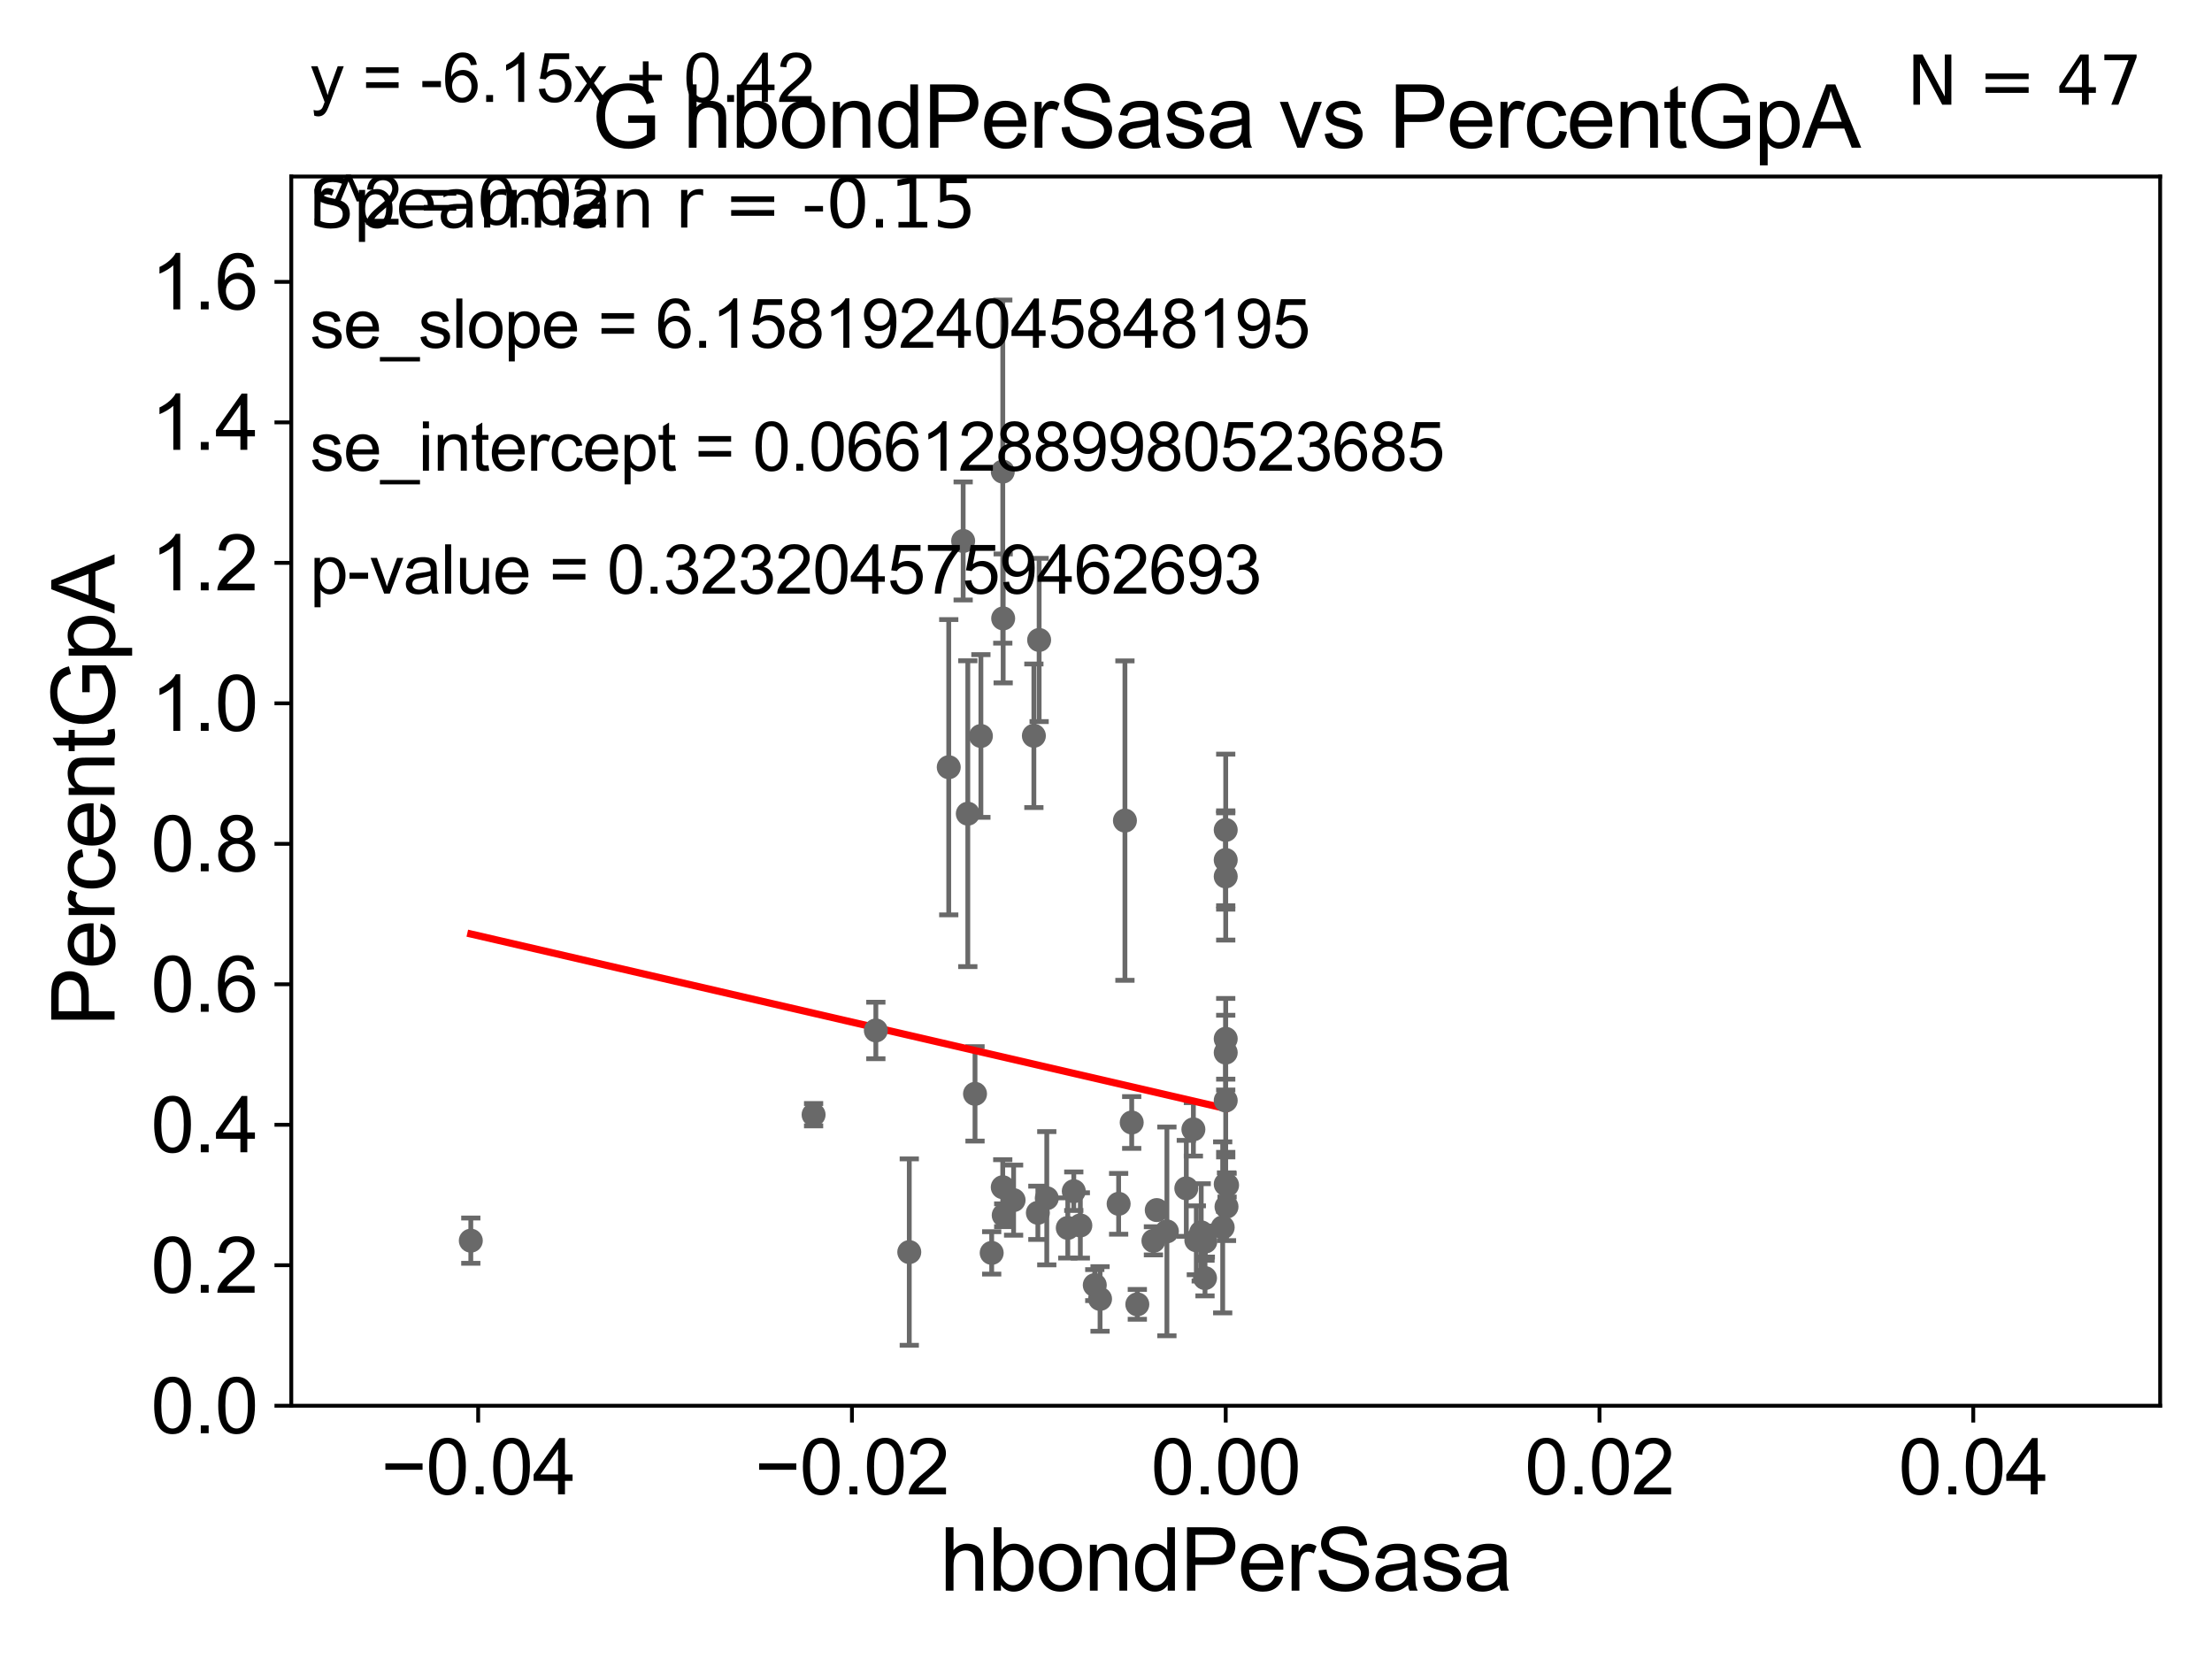 <?xml version="1.0" encoding="utf-8" standalone="no"?>
<!DOCTYPE svg PUBLIC "-//W3C//DTD SVG 1.1//EN"
  "http://www.w3.org/Graphics/SVG/1.1/DTD/svg11.dtd">
<svg xmlns:xlink="http://www.w3.org/1999/xlink" width="460.8pt" height="345.6pt" viewBox="0 0 460.8 345.6" xmlns="http://www.w3.org/2000/svg" version="1.1">
 <defs>
  <style type="text/css">*{stroke-linejoin: round; stroke-linecap: butt}</style>
 </defs>
 <g id="figure_1">
  <g id="patch_1">
   <path d="M 0 345.6 
L 460.8 345.6 
L 460.8 0 
L 0 0 
z
" style="fill: #ffffff"/>
  </g>
  <g id="axes_1">
   <g id="patch_2">
    <path d="M 60.68 292.84 
L 450 292.84 
L 450 36.775 
L 60.68 36.775 
z
" style="fill: #ffffff"/>
   </g>
   <g id="PathCollection_1">
    <defs>
     <path id="mf9549b4c7b" d="M 0 1.118 
C 0.297 1.118 0.581 1 0.791 0.791 
C 1 0.581 1.118 0.297 1.118 0 
C 1.118 -0.297 1 -0.581 0.791 -0.791 
C 0.581 -1 0.297 -1.118 0 -1.118 
C -0.297 -1.118 -0.581 -1 -0.791 -0.791 
C -1 -0.581 -1.118 -0.297 -1.118 0 
C -1.118 0.297 -1 0.581 -0.791 0.791 
C -0.581 1 -0.297 1.118 0 1.118 
z
" style="stroke: #696969"/>
    </defs>
    <g clip-path="url(#pdb11380329)">
     <use xlink:href="#mf9549b4c7b" x="98.077" y="258.452" style="fill: #696969; stroke: #696969"/>
     <use xlink:href="#mf9549b4c7b" x="234.344" y="170.946" style="fill: #696969; stroke: #696969"/>
     <use xlink:href="#mf9549b4c7b" x="216.207" y="252.65" style="fill: #696969; stroke: #696969"/>
     <use xlink:href="#mf9549b4c7b" x="243.088" y="256.522" style="fill: #696969; stroke: #696969"/>
     <use xlink:href="#mf9549b4c7b" x="201.613" y="169.507" style="fill: #696969; stroke: #696969"/>
     <use xlink:href="#mf9549b4c7b" x="211.151" y="250.009" style="fill: #696969; stroke: #696969"/>
     <use xlink:href="#mf9549b4c7b" x="189.419" y="260.834" style="fill: #696969; stroke: #696969"/>
     <use xlink:href="#mf9549b4c7b" x="229.161" y="270.59" style="fill: #696969; stroke: #696969"/>
     <use xlink:href="#mf9549b4c7b" x="203.115" y="227.866" style="fill: #696969; stroke: #696969"/>
     <use xlink:href="#mf9549b4c7b" x="233.033" y="250.776" style="fill: #696969; stroke: #696969"/>
     <use xlink:href="#mf9549b4c7b" x="236.925" y="271.722" style="fill: #696969; stroke: #696969"/>
     <use xlink:href="#mf9549b4c7b" x="218.063" y="249.613" style="fill: #696969; stroke: #696969"/>
     <use xlink:href="#mf9549b4c7b" x="255.504" y="251.376" style="fill: #696969; stroke: #696969"/>
     <use xlink:href="#mf9549b4c7b" x="251.026" y="266.248" style="fill: #696969; stroke: #696969"/>
     <use xlink:href="#mf9549b4c7b" x="235.755" y="233.836" style="fill: #696969; stroke: #696969"/>
     <use xlink:href="#mf9549b4c7b" x="228.061" y="267.707" style="fill: #696969; stroke: #696969"/>
     <use xlink:href="#mf9549b4c7b" x="255.34" y="219.277" style="fill: #696969; stroke: #696969"/>
     <use xlink:href="#mf9549b4c7b" x="222.439" y="255.803" style="fill: #696969; stroke: #696969"/>
     <use xlink:href="#mf9549b4c7b" x="249.22" y="258.374" style="fill: #696969; stroke: #696969"/>
     <use xlink:href="#mf9549b4c7b" x="255.34" y="182.58" style="fill: #696969; stroke: #696969"/>
     <use xlink:href="#mf9549b4c7b" x="255.34" y="216.4" style="fill: #696969; stroke: #696969"/>
     <use xlink:href="#mf9549b4c7b" x="255.34" y="179.153" style="fill: #696969; stroke: #696969"/>
     <use xlink:href="#mf9549b4c7b" x="169.486" y="232.212" style="fill: #696969; stroke: #696969"/>
     <use xlink:href="#mf9549b4c7b" x="255.626" y="246.885" style="fill: #696969; stroke: #696969"/>
     <use xlink:href="#mf9549b4c7b" x="247.129" y="247.556" style="fill: #696969; stroke: #696969"/>
     <use xlink:href="#mf9549b4c7b" x="255.34" y="246.685" style="fill: #696969; stroke: #696969"/>
     <use xlink:href="#mf9549b4c7b" x="250.235" y="256.723" style="fill: #696969; stroke: #696969"/>
     <use xlink:href="#mf9549b4c7b" x="216.47" y="133.316" style="fill: #696969; stroke: #696969"/>
     <use xlink:href="#mf9549b4c7b" x="255.34" y="172.893" style="fill: #696969; stroke: #696969"/>
     <use xlink:href="#mf9549b4c7b" x="248.604" y="235.267" style="fill: #696969; stroke: #696969"/>
     <use xlink:href="#mf9549b4c7b" x="254.709" y="255.685" style="fill: #696969; stroke: #696969"/>
     <use xlink:href="#mf9549b4c7b" x="209.092" y="253.157" style="fill: #696969; stroke: #696969"/>
     <use xlink:href="#mf9549b4c7b" x="255.34" y="229.259" style="fill: #696969; stroke: #696969"/>
     <use xlink:href="#mf9549b4c7b" x="225.054" y="255.283" style="fill: #696969; stroke: #696969"/>
     <use xlink:href="#mf9549b4c7b" x="206.587" y="261.002" style="fill: #696969; stroke: #696969"/>
     <use xlink:href="#mf9549b4c7b" x="240.972" y="252.081" style="fill: #696969; stroke: #696969"/>
     <use xlink:href="#mf9549b4c7b" x="223.689" y="248.15" style="fill: #696969; stroke: #696969"/>
     <use xlink:href="#mf9549b4c7b" x="251.091" y="258.634" style="fill: #696969; stroke: #696969"/>
     <use xlink:href="#mf9549b4c7b" x="240.28" y="258.487" style="fill: #696969; stroke: #696969"/>
     <use xlink:href="#mf9549b4c7b" x="208.898" y="98.244" style="fill: #696969; stroke: #696969"/>
     <use xlink:href="#mf9549b4c7b" x="182.455" y="214.664" style="fill: #696969; stroke: #696969"/>
     <use xlink:href="#mf9549b4c7b" x="204.34" y="153.321" style="fill: #696969; stroke: #696969"/>
     <use xlink:href="#mf9549b4c7b" x="197.641" y="159.824" style="fill: #696969; stroke: #696969"/>
     <use xlink:href="#mf9549b4c7b" x="215.376" y="153.276" style="fill: #696969; stroke: #696969"/>
     <use xlink:href="#mf9549b4c7b" x="200.644" y="112.694" style="fill: #696969; stroke: #696969"/>
     <use xlink:href="#mf9549b4c7b" x="208.891" y="247.319" style="fill: #696969; stroke: #696969"/>
     <use xlink:href="#mf9549b4c7b" x="208.978" y="128.83" style="fill: #696969; stroke: #696969"/>
    </g>
   </g>
   <g id="matplotlib.axis_1">
    <g id="xtick_1">
     <g id="line2d_1">
      <defs>
       <path id="m9ba85a1abd" d="M 0 0 
L 0 3.5 
" style="stroke: #000000; stroke-width: 0.8"/>
      </defs>
      <g>
       <use xlink:href="#m9ba85a1abd" x="99.612" y="292.84" style="stroke: #000000; stroke-width: 0.8"/>
      </g>
     </g>
     <g id="text_1">
      <!-- −0.04 -->
      <g transform="translate(79.371 311.293)scale(0.16 -0.16)">
       <defs>
        <path id="ArialMT-2212" d="M 3381 1997 
L 356 1997 
L 356 2522 
L 3381 2522 
L 3381 1997 
z
" transform="scale(0.016)"/>
        <path id="ArialMT-30" d="M 266 2259 
Q 266 3072 433 3567 
Q 600 4063 929 4331 
Q 1259 4600 1759 4600 
Q 2128 4600 2406 4451 
Q 2684 4303 2865 4023 
Q 3047 3744 3150 3342 
Q 3253 2941 3253 2259 
Q 3253 1453 3087 958 
Q 2922 463 2592 192 
Q 2263 -78 1759 -78 
Q 1097 -78 719 397 
Q 266 969 266 2259 
z
M 844 2259 
Q 844 1131 1108 757 
Q 1372 384 1759 384 
Q 2147 384 2411 759 
Q 2675 1134 2675 2259 
Q 2675 3391 2411 3762 
Q 2147 4134 1753 4134 
Q 1366 4134 1134 3806 
Q 844 3388 844 2259 
z
" transform="scale(0.016)"/>
        <path id="ArialMT-2e" d="M 581 0 
L 581 641 
L 1222 641 
L 1222 0 
L 581 0 
z
" transform="scale(0.016)"/>
        <path id="ArialMT-34" d="M 2069 0 
L 2069 1097 
L 81 1097 
L 81 1613 
L 2172 4581 
L 2631 4581 
L 2631 1613 
L 3250 1613 
L 3250 1097 
L 2631 1097 
L 2631 0 
L 2069 0 
z
M 2069 1613 
L 2069 3678 
L 634 1613 
L 2069 1613 
z
" transform="scale(0.016)"/>
       </defs>
       <use xlink:href="#ArialMT-2212"/>
       <use xlink:href="#ArialMT-30" x="58.398"/>
       <use xlink:href="#ArialMT-2e" x="114.014"/>
       <use xlink:href="#ArialMT-30" x="141.797"/>
       <use xlink:href="#ArialMT-34" x="197.412"/>
      </g>
     </g>
    </g>
    <g id="xtick_2">
     <g id="line2d_2">
      <g>
       <use xlink:href="#m9ba85a1abd" x="177.476" y="292.84" style="stroke: #000000; stroke-width: 0.8"/>
      </g>
     </g>
     <g id="text_2">
      <!-- −0.02 -->
      <g transform="translate(157.235 311.293)scale(0.16 -0.16)">
       <defs>
        <path id="ArialMT-32" d="M 3222 541 
L 3222 0 
L 194 0 
Q 188 203 259 391 
Q 375 700 629 1000 
Q 884 1300 1366 1694 
Q 2113 2306 2375 2664 
Q 2638 3022 2638 3341 
Q 2638 3675 2398 3904 
Q 2159 4134 1775 4134 
Q 1369 4134 1125 3890 
Q 881 3647 878 3216 
L 300 3275 
Q 359 3922 746 4261 
Q 1134 4600 1788 4600 
Q 2447 4600 2831 4234 
Q 3216 3869 3216 3328 
Q 3216 3053 3103 2787 
Q 2991 2522 2730 2228 
Q 2469 1934 1863 1422 
Q 1356 997 1212 845 
Q 1069 694 975 541 
L 3222 541 
z
" transform="scale(0.016)"/>
       </defs>
       <use xlink:href="#ArialMT-2212"/>
       <use xlink:href="#ArialMT-30" x="58.398"/>
       <use xlink:href="#ArialMT-2e" x="114.014"/>
       <use xlink:href="#ArialMT-30" x="141.797"/>
       <use xlink:href="#ArialMT-32" x="197.412"/>
      </g>
     </g>
    </g>
    <g id="xtick_3">
     <g id="line2d_3">
      <g>
       <use xlink:href="#m9ba85a1abd" x="255.34" y="292.84" style="stroke: #000000; stroke-width: 0.8"/>
      </g>
     </g>
     <g id="text_3">
      <!-- 0.00 -->
      <g transform="translate(239.771 311.293)scale(0.16 -0.16)">
       <use xlink:href="#ArialMT-30"/>
       <use xlink:href="#ArialMT-2e" x="55.615"/>
       <use xlink:href="#ArialMT-30" x="83.398"/>
       <use xlink:href="#ArialMT-30" x="139.014"/>
      </g>
     </g>
    </g>
    <g id="xtick_4">
     <g id="line2d_4">
      <g>
       <use xlink:href="#m9ba85a1abd" x="333.204" y="292.84" style="stroke: #000000; stroke-width: 0.8"/>
      </g>
     </g>
     <g id="text_4">
      <!-- 0.02 -->
      <g transform="translate(317.635 311.293)scale(0.16 -0.16)">
       <use xlink:href="#ArialMT-30"/>
       <use xlink:href="#ArialMT-2e" x="55.615"/>
       <use xlink:href="#ArialMT-30" x="83.398"/>
       <use xlink:href="#ArialMT-32" x="139.014"/>
      </g>
     </g>
    </g>
    <g id="xtick_5">
     <g id="line2d_5">
      <g>
       <use xlink:href="#m9ba85a1abd" x="411.068" y="292.84" style="stroke: #000000; stroke-width: 0.8"/>
      </g>
     </g>
     <g id="text_5">
      <!-- 0.04 -->
      <g transform="translate(395.499 311.293)scale(0.16 -0.16)">
       <use xlink:href="#ArialMT-30"/>
       <use xlink:href="#ArialMT-2e" x="55.615"/>
       <use xlink:href="#ArialMT-30" x="83.398"/>
       <use xlink:href="#ArialMT-34" x="139.014"/>
      </g>
     </g>
    </g>
    <g id="text_6">
     <!-- hbondPerSasa -->
     <g transform="translate(195.798 331.357)scale(0.18 -0.18)">
      <defs>
       <path id="ArialMT-68" d="M 422 0 
L 422 4581 
L 984 4581 
L 984 2938 
Q 1378 3394 1978 3394 
Q 2347 3394 2619 3248 
Q 2891 3103 3008 2847 
Q 3125 2591 3125 2103 
L 3125 0 
L 2563 0 
L 2563 2103 
Q 2563 2525 2380 2717 
Q 2197 2909 1863 2909 
Q 1613 2909 1392 2779 
Q 1172 2650 1078 2428 
Q 984 2206 984 1816 
L 984 0 
L 422 0 
z
" transform="scale(0.016)"/>
       <path id="ArialMT-62" d="M 941 0 
L 419 0 
L 419 4581 
L 981 4581 
L 981 2947 
Q 1338 3394 1891 3394 
Q 2197 3394 2470 3270 
Q 2744 3147 2920 2923 
Q 3097 2700 3197 2384 
Q 3297 2069 3297 1709 
Q 3297 856 2875 390 
Q 2453 -75 1863 -75 
Q 1275 -75 941 416 
L 941 0 
z
M 934 1684 
Q 934 1088 1097 822 
Q 1363 388 1816 388 
Q 2184 388 2453 708 
Q 2722 1028 2722 1663 
Q 2722 2313 2464 2622 
Q 2206 2931 1841 2931 
Q 1472 2931 1203 2611 
Q 934 2291 934 1684 
z
" transform="scale(0.016)"/>
       <path id="ArialMT-6f" d="M 213 1659 
Q 213 2581 725 3025 
Q 1153 3394 1769 3394 
Q 2453 3394 2887 2945 
Q 3322 2497 3322 1706 
Q 3322 1066 3130 698 
Q 2938 331 2570 128 
Q 2203 -75 1769 -75 
Q 1072 -75 642 372 
Q 213 819 213 1659 
z
M 791 1659 
Q 791 1022 1069 705 
Q 1347 388 1769 388 
Q 2188 388 2466 706 
Q 2744 1025 2744 1678 
Q 2744 2294 2464 2611 
Q 2184 2928 1769 2928 
Q 1347 2928 1069 2612 
Q 791 2297 791 1659 
z
" transform="scale(0.016)"/>
       <path id="ArialMT-6e" d="M 422 0 
L 422 3319 
L 928 3319 
L 928 2847 
Q 1294 3394 1984 3394 
Q 2284 3394 2536 3286 
Q 2788 3178 2913 3003 
Q 3038 2828 3088 2588 
Q 3119 2431 3119 2041 
L 3119 0 
L 2556 0 
L 2556 2019 
Q 2556 2363 2490 2533 
Q 2425 2703 2258 2804 
Q 2091 2906 1866 2906 
Q 1506 2906 1245 2678 
Q 984 2450 984 1813 
L 984 0 
L 422 0 
z
" transform="scale(0.016)"/>
       <path id="ArialMT-64" d="M 2575 0 
L 2575 419 
Q 2259 -75 1647 -75 
Q 1250 -75 917 144 
Q 584 363 401 755 
Q 219 1147 219 1656 
Q 219 2153 384 2558 
Q 550 2963 881 3178 
Q 1213 3394 1622 3394 
Q 1922 3394 2156 3267 
Q 2391 3141 2538 2938 
L 2538 4581 
L 3097 4581 
L 3097 0 
L 2575 0 
z
M 797 1656 
Q 797 1019 1065 703 
Q 1334 388 1700 388 
Q 2069 388 2326 689 
Q 2584 991 2584 1609 
Q 2584 2291 2321 2609 
Q 2059 2928 1675 2928 
Q 1300 2928 1048 2622 
Q 797 2316 797 1656 
z
" transform="scale(0.016)"/>
       <path id="ArialMT-50" d="M 494 0 
L 494 4581 
L 2222 4581 
Q 2678 4581 2919 4538 
Q 3256 4481 3484 4323 
Q 3713 4166 3852 3881 
Q 3991 3597 3991 3256 
Q 3991 2672 3619 2267 
Q 3247 1863 2275 1863 
L 1100 1863 
L 1100 0 
L 494 0 
z
M 1100 2403 
L 2284 2403 
Q 2872 2403 3119 2622 
Q 3366 2841 3366 3238 
Q 3366 3525 3220 3729 
Q 3075 3934 2838 4000 
Q 2684 4041 2272 4041 
L 1100 4041 
L 1100 2403 
z
" transform="scale(0.016)"/>
       <path id="ArialMT-65" d="M 2694 1069 
L 3275 997 
Q 3138 488 2766 206 
Q 2394 -75 1816 -75 
Q 1088 -75 661 373 
Q 234 822 234 1631 
Q 234 2469 665 2931 
Q 1097 3394 1784 3394 
Q 2450 3394 2872 2941 
Q 3294 2488 3294 1666 
Q 3294 1616 3291 1516 
L 816 1516 
Q 847 969 1125 678 
Q 1403 388 1819 388 
Q 2128 388 2347 550 
Q 2566 713 2694 1069 
z
M 847 1978 
L 2700 1978 
Q 2663 2397 2488 2606 
Q 2219 2931 1791 2931 
Q 1403 2931 1139 2672 
Q 875 2413 847 1978 
z
" transform="scale(0.016)"/>
       <path id="ArialMT-72" d="M 416 0 
L 416 3319 
L 922 3319 
L 922 2816 
Q 1116 3169 1280 3281 
Q 1444 3394 1641 3394 
Q 1925 3394 2219 3213 
L 2025 2691 
Q 1819 2813 1613 2813 
Q 1428 2813 1281 2702 
Q 1134 2591 1072 2394 
Q 978 2094 978 1738 
L 978 0 
L 416 0 
z
" transform="scale(0.016)"/>
       <path id="ArialMT-53" d="M 288 1472 
L 859 1522 
Q 900 1178 1048 958 
Q 1197 738 1509 602 
Q 1822 466 2213 466 
Q 2559 466 2825 569 
Q 3091 672 3220 851 
Q 3350 1031 3350 1244 
Q 3350 1459 3225 1620 
Q 3100 1781 2813 1891 
Q 2628 1963 1997 2114 
Q 1366 2266 1113 2400 
Q 784 2572 623 2826 
Q 463 3081 463 3397 
Q 463 3744 659 4045 
Q 856 4347 1234 4503 
Q 1613 4659 2075 4659 
Q 2584 4659 2973 4495 
Q 3363 4331 3572 4012 
Q 3781 3694 3797 3291 
L 3216 3247 
Q 3169 3681 2898 3903 
Q 2628 4125 2100 4125 
Q 1550 4125 1298 3923 
Q 1047 3722 1047 3438 
Q 1047 3191 1225 3031 
Q 1400 2872 2139 2705 
Q 2878 2538 3153 2413 
Q 3553 2228 3743 1945 
Q 3934 1663 3934 1294 
Q 3934 928 3725 604 
Q 3516 281 3123 101 
Q 2731 -78 2241 -78 
Q 1619 -78 1198 103 
Q 778 284 539 648 
Q 300 1013 288 1472 
z
" transform="scale(0.016)"/>
       <path id="ArialMT-61" d="M 2588 409 
Q 2275 144 1986 34 
Q 1697 -75 1366 -75 
Q 819 -75 525 192 
Q 231 459 231 875 
Q 231 1119 342 1320 
Q 453 1522 633 1644 
Q 813 1766 1038 1828 
Q 1203 1872 1538 1913 
Q 2219 1994 2541 2106 
Q 2544 2222 2544 2253 
Q 2544 2597 2384 2738 
Q 2169 2928 1744 2928 
Q 1347 2928 1158 2789 
Q 969 2650 878 2297 
L 328 2372 
Q 403 2725 575 2942 
Q 747 3159 1072 3276 
Q 1397 3394 1825 3394 
Q 2250 3394 2515 3294 
Q 2781 3194 2906 3042 
Q 3031 2891 3081 2659 
Q 3109 2516 3109 2141 
L 3109 1391 
Q 3109 606 3145 398 
Q 3181 191 3288 0 
L 2700 0 
Q 2613 175 2588 409 
z
M 2541 1666 
Q 2234 1541 1622 1453 
Q 1275 1403 1131 1340 
Q 988 1278 909 1158 
Q 831 1038 831 891 
Q 831 666 1001 516 
Q 1172 366 1500 366 
Q 1825 366 2078 508 
Q 2331 650 2450 897 
Q 2541 1088 2541 1459 
L 2541 1666 
z
" transform="scale(0.016)"/>
       <path id="ArialMT-73" d="M 197 991 
L 753 1078 
Q 800 744 1014 566 
Q 1228 388 1613 388 
Q 2000 388 2187 545 
Q 2375 703 2375 916 
Q 2375 1106 2209 1216 
Q 2094 1291 1634 1406 
Q 1016 1563 777 1677 
Q 538 1791 414 1992 
Q 291 2194 291 2438 
Q 291 2659 392 2848 
Q 494 3038 669 3163 
Q 800 3259 1026 3326 
Q 1253 3394 1513 3394 
Q 1903 3394 2198 3281 
Q 2494 3169 2634 2976 
Q 2775 2784 2828 2463 
L 2278 2388 
Q 2241 2644 2061 2787 
Q 1881 2931 1553 2931 
Q 1166 2931 1000 2803 
Q 834 2675 834 2503 
Q 834 2394 903 2306 
Q 972 2216 1119 2156 
Q 1203 2125 1616 2013 
Q 2213 1853 2448 1751 
Q 2684 1650 2818 1456 
Q 2953 1263 2953 975 
Q 2953 694 2789 445 
Q 2625 197 2315 61 
Q 2006 -75 1616 -75 
Q 969 -75 630 194 
Q 291 463 197 991 
z
" transform="scale(0.016)"/>
      </defs>
      <use xlink:href="#ArialMT-68"/>
      <use xlink:href="#ArialMT-62" x="55.615"/>
      <use xlink:href="#ArialMT-6f" x="111.23"/>
      <use xlink:href="#ArialMT-6e" x="166.846"/>
      <use xlink:href="#ArialMT-64" x="222.461"/>
      <use xlink:href="#ArialMT-50" x="278.076"/>
      <use xlink:href="#ArialMT-65" x="344.775"/>
      <use xlink:href="#ArialMT-72" x="400.391"/>
      <use xlink:href="#ArialMT-53" x="433.691"/>
      <use xlink:href="#ArialMT-61" x="500.391"/>
      <use xlink:href="#ArialMT-73" x="556.006"/>
      <use xlink:href="#ArialMT-61" x="606.006"/>
     </g>
    </g>
   </g>
   <g id="matplotlib.axis_2">
    <g id="ytick_1">
     <g id="line2d_6">
      <defs>
       <path id="ma2533783f6" d="M 0 0 
L -3.5 0 
" style="stroke: #000000; stroke-width: 0.8"/>
      </defs>
      <g>
       <use xlink:href="#ma2533783f6" x="60.68" y="292.84" style="stroke: #000000; stroke-width: 0.8"/>
      </g>
     </g>
     <g id="text_7">
      <!-- 0.0 -->
      <g transform="translate(31.44 298.566)scale(0.16 -0.16)">
       <use xlink:href="#ArialMT-30"/>
       <use xlink:href="#ArialMT-2e" x="55.615"/>
       <use xlink:href="#ArialMT-30" x="83.398"/>
      </g>
     </g>
    </g>
    <g id="ytick_2">
     <g id="line2d_7">
      <g>
       <use xlink:href="#ma2533783f6" x="60.68" y="263.575" style="stroke: #000000; stroke-width: 0.8"/>
      </g>
     </g>
     <g id="text_8">
      <!-- 0.2 -->
      <g transform="translate(31.44 269.302)scale(0.16 -0.16)">
       <use xlink:href="#ArialMT-30"/>
       <use xlink:href="#ArialMT-2e" x="55.615"/>
       <use xlink:href="#ArialMT-32" x="83.398"/>
      </g>
     </g>
    </g>
    <g id="ytick_3">
     <g id="line2d_8">
      <g>
       <use xlink:href="#ma2533783f6" x="60.68" y="234.311" style="stroke: #000000; stroke-width: 0.8"/>
      </g>
     </g>
     <g id="text_9">
      <!-- 0.4 -->
      <g transform="translate(31.44 240.037)scale(0.16 -0.16)">
       <use xlink:href="#ArialMT-30"/>
       <use xlink:href="#ArialMT-2e" x="55.615"/>
       <use xlink:href="#ArialMT-34" x="83.398"/>
      </g>
     </g>
    </g>
    <g id="ytick_4">
     <g id="line2d_9">
      <g>
       <use xlink:href="#ma2533783f6" x="60.68" y="205.046" style="stroke: #000000; stroke-width: 0.8"/>
      </g>
     </g>
     <g id="text_10">
      <!-- 0.6 -->
      <g transform="translate(31.44 210.772)scale(0.16 -0.16)">
       <defs>
        <path id="ArialMT-36" d="M 3184 3459 
L 2625 3416 
Q 2550 3747 2413 3897 
Q 2184 4138 1850 4138 
Q 1581 4138 1378 3988 
Q 1113 3794 959 3422 
Q 806 3050 800 2363 
Q 1003 2672 1297 2822 
Q 1591 2972 1913 2972 
Q 2475 2972 2870 2558 
Q 3266 2144 3266 1488 
Q 3266 1056 3080 686 
Q 2894 316 2569 119 
Q 2244 -78 1831 -78 
Q 1128 -78 684 439 
Q 241 956 241 2144 
Q 241 3472 731 4075 
Q 1159 4600 1884 4600 
Q 2425 4600 2770 4297 
Q 3116 3994 3184 3459 
z
M 888 1484 
Q 888 1194 1011 928 
Q 1134 663 1356 523 
Q 1578 384 1822 384 
Q 2178 384 2434 671 
Q 2691 959 2691 1453 
Q 2691 1928 2437 2201 
Q 2184 2475 1800 2475 
Q 1419 2475 1153 2201 
Q 888 1928 888 1484 
z
" transform="scale(0.016)"/>
       </defs>
       <use xlink:href="#ArialMT-30"/>
       <use xlink:href="#ArialMT-2e" x="55.615"/>
       <use xlink:href="#ArialMT-36" x="83.398"/>
      </g>
     </g>
    </g>
    <g id="ytick_5">
     <g id="line2d_10">
      <g>
       <use xlink:href="#ma2533783f6" x="60.68" y="175.782" style="stroke: #000000; stroke-width: 0.8"/>
      </g>
     </g>
     <g id="text_11">
      <!-- 0.8 -->
      <g transform="translate(31.44 181.508)scale(0.16 -0.16)">
       <defs>
        <path id="ArialMT-38" d="M 1131 2484 
Q 781 2613 612 2850 
Q 444 3088 444 3419 
Q 444 3919 803 4259 
Q 1163 4600 1759 4600 
Q 2359 4600 2725 4251 
Q 3091 3903 3091 3403 
Q 3091 3084 2923 2848 
Q 2756 2613 2416 2484 
Q 2838 2347 3058 2040 
Q 3278 1734 3278 1309 
Q 3278 722 2862 322 
Q 2447 -78 1769 -78 
Q 1091 -78 675 323 
Q 259 725 259 1325 
Q 259 1772 486 2073 
Q 713 2375 1131 2484 
z
M 1019 3438 
Q 1019 3113 1228 2906 
Q 1438 2700 1772 2700 
Q 2097 2700 2305 2904 
Q 2513 3109 2513 3406 
Q 2513 3716 2298 3927 
Q 2084 4138 1766 4138 
Q 1444 4138 1231 3931 
Q 1019 3725 1019 3438 
z
M 838 1322 
Q 838 1081 952 856 
Q 1066 631 1291 507 
Q 1516 384 1775 384 
Q 2178 384 2440 643 
Q 2703 903 2703 1303 
Q 2703 1709 2433 1975 
Q 2163 2241 1756 2241 
Q 1359 2241 1098 1978 
Q 838 1716 838 1322 
z
" transform="scale(0.016)"/>
       </defs>
       <use xlink:href="#ArialMT-30"/>
       <use xlink:href="#ArialMT-2e" x="55.615"/>
       <use xlink:href="#ArialMT-38" x="83.398"/>
      </g>
     </g>
    </g>
    <g id="ytick_6">
     <g id="line2d_11">
      <g>
       <use xlink:href="#ma2533783f6" x="60.68" y="146.517" style="stroke: #000000; stroke-width: 0.8"/>
      </g>
     </g>
     <g id="text_12">
      <!-- 1.0 -->
      <g transform="translate(31.44 152.243)scale(0.16 -0.16)">
       <defs>
        <path id="ArialMT-31" d="M 2384 0 
L 1822 0 
L 1822 3584 
Q 1619 3391 1289 3197 
Q 959 3003 697 2906 
L 697 3450 
Q 1169 3672 1522 3987 
Q 1875 4303 2022 4600 
L 2384 4600 
L 2384 0 
z
" transform="scale(0.016)"/>
       </defs>
       <use xlink:href="#ArialMT-31"/>
       <use xlink:href="#ArialMT-2e" x="55.615"/>
       <use xlink:href="#ArialMT-30" x="83.398"/>
      </g>
     </g>
    </g>
    <g id="ytick_7">
     <g id="line2d_12">
      <g>
       <use xlink:href="#ma2533783f6" x="60.68" y="117.252" style="stroke: #000000; stroke-width: 0.8"/>
      </g>
     </g>
     <g id="text_13">
      <!-- 1.2 -->
      <g transform="translate(31.44 122.979)scale(0.16 -0.16)">
       <use xlink:href="#ArialMT-31"/>
       <use xlink:href="#ArialMT-2e" x="55.615"/>
       <use xlink:href="#ArialMT-32" x="83.398"/>
      </g>
     </g>
    </g>
    <g id="ytick_8">
     <g id="line2d_13">
      <g>
       <use xlink:href="#ma2533783f6" x="60.68" y="87.988" style="stroke: #000000; stroke-width: 0.8"/>
      </g>
     </g>
     <g id="text_14">
      <!-- 1.4 -->
      <g transform="translate(31.44 93.714)scale(0.16 -0.16)">
       <use xlink:href="#ArialMT-31"/>
       <use xlink:href="#ArialMT-2e" x="55.615"/>
       <use xlink:href="#ArialMT-34" x="83.398"/>
      </g>
     </g>
    </g>
    <g id="ytick_9">
     <g id="line2d_14">
      <g>
       <use xlink:href="#ma2533783f6" x="60.68" y="58.723" style="stroke: #000000; stroke-width: 0.8"/>
      </g>
     </g>
     <g id="text_15">
      <!-- 1.6 -->
      <g transform="translate(31.44 64.45)scale(0.16 -0.16)">
       <use xlink:href="#ArialMT-31"/>
       <use xlink:href="#ArialMT-2e" x="55.615"/>
       <use xlink:href="#ArialMT-36" x="83.398"/>
      </g>
     </g>
    </g>
    <g id="text_16">
     <!-- PercentGpA -->
     <g transform="translate(23.863 213.831)rotate(-90)scale(0.18 -0.18)">
      <defs>
       <path id="ArialMT-63" d="M 2588 1216 
L 3141 1144 
Q 3050 572 2676 248 
Q 2303 -75 1759 -75 
Q 1078 -75 664 370 
Q 250 816 250 1647 
Q 250 2184 428 2587 
Q 606 2991 970 3192 
Q 1334 3394 1763 3394 
Q 2303 3394 2647 3120 
Q 2991 2847 3088 2344 
L 2541 2259 
Q 2463 2594 2264 2762 
Q 2066 2931 1784 2931 
Q 1359 2931 1093 2626 
Q 828 2322 828 1663 
Q 828 994 1084 691 
Q 1341 388 1753 388 
Q 2084 388 2306 591 
Q 2528 794 2588 1216 
z
" transform="scale(0.016)"/>
       <path id="ArialMT-74" d="M 1650 503 
L 1731 6 
Q 1494 -44 1306 -44 
Q 1000 -44 831 53 
Q 663 150 594 308 
Q 525 466 525 972 
L 525 2881 
L 113 2881 
L 113 3319 
L 525 3319 
L 525 4141 
L 1084 4478 
L 1084 3319 
L 1650 3319 
L 1650 2881 
L 1084 2881 
L 1084 941 
Q 1084 700 1114 631 
Q 1144 563 1211 522 
Q 1278 481 1403 481 
Q 1497 481 1650 503 
z
" transform="scale(0.016)"/>
       <path id="ArialMT-47" d="M 2638 1797 
L 2638 2334 
L 4578 2338 
L 4578 638 
Q 4131 281 3656 101 
Q 3181 -78 2681 -78 
Q 2006 -78 1454 211 
Q 903 500 622 1047 
Q 341 1594 341 2269 
Q 341 2938 620 3517 
Q 900 4097 1425 4378 
Q 1950 4659 2634 4659 
Q 3131 4659 3532 4498 
Q 3934 4338 4162 4050 
Q 4391 3763 4509 3300 
L 3963 3150 
Q 3859 3500 3706 3700 
Q 3553 3900 3268 4020 
Q 2984 4141 2638 4141 
Q 2222 4141 1919 4014 
Q 1616 3888 1430 3681 
Q 1244 3475 1141 3228 
Q 966 2803 966 2306 
Q 966 1694 1177 1281 
Q 1388 869 1791 669 
Q 2194 469 2647 469 
Q 3041 469 3416 620 
Q 3791 772 3984 944 
L 3984 1797 
L 2638 1797 
z
" transform="scale(0.016)"/>
       <path id="ArialMT-70" d="M 422 -1272 
L 422 3319 
L 934 3319 
L 934 2888 
Q 1116 3141 1344 3267 
Q 1572 3394 1897 3394 
Q 2322 3394 2647 3175 
Q 2972 2956 3137 2557 
Q 3303 2159 3303 1684 
Q 3303 1175 3120 767 
Q 2938 359 2589 142 
Q 2241 -75 1856 -75 
Q 1575 -75 1351 44 
Q 1128 163 984 344 
L 984 -1272 
L 422 -1272 
z
M 931 1641 
Q 931 1000 1190 694 
Q 1450 388 1819 388 
Q 2194 388 2461 705 
Q 2728 1022 2728 1688 
Q 2728 2322 2467 2637 
Q 2206 2953 1844 2953 
Q 1484 2953 1207 2617 
Q 931 2281 931 1641 
z
" transform="scale(0.016)"/>
       <path id="ArialMT-41" d="M -9 0 
L 1750 4581 
L 2403 4581 
L 4278 0 
L 3588 0 
L 3053 1388 
L 1138 1388 
L 634 0 
L -9 0 
z
M 1313 1881 
L 2866 1881 
L 2388 3150 
Q 2169 3728 2063 4100 
Q 1975 3659 1816 3225 
L 1313 1881 
z
" transform="scale(0.016)"/>
      </defs>
      <use xlink:href="#ArialMT-50"/>
      <use xlink:href="#ArialMT-65" x="66.699"/>
      <use xlink:href="#ArialMT-72" x="122.314"/>
      <use xlink:href="#ArialMT-63" x="155.615"/>
      <use xlink:href="#ArialMT-65" x="205.615"/>
      <use xlink:href="#ArialMT-6e" x="261.23"/>
      <use xlink:href="#ArialMT-74" x="316.846"/>
      <use xlink:href="#ArialMT-47" x="344.629"/>
      <use xlink:href="#ArialMT-70" x="422.412"/>
      <use xlink:href="#ArialMT-41" x="478.027"/>
     </g>
    </g>
   </g>
   <g id="LineCollection_1">
    <path d="M 98.077 263.167 
L 98.077 253.737 
" clip-path="url(#pdb11380329)" style="fill: none; stroke: #696969"/>
    <path d="M 234.344 204.216 
L 234.344 137.675 
" clip-path="url(#pdb11380329)" style="fill: none; stroke: #696969"/>
    <path d="M 216.207 258.203 
L 216.207 247.098 
" clip-path="url(#pdb11380329)" style="fill: none; stroke: #696969"/>
    <path d="M 243.088 278.265 
L 243.088 234.779 
" clip-path="url(#pdb11380329)" style="fill: none; stroke: #696969"/>
    <path d="M 201.613 201.362 
L 201.613 137.652 
" clip-path="url(#pdb11380329)" style="fill: none; stroke: #696969"/>
    <path d="M 211.151 257.312 
L 211.151 242.705 
" clip-path="url(#pdb11380329)" style="fill: none; stroke: #696969"/>
    <path d="M 189.419 280.25 
L 189.419 241.418 
" clip-path="url(#pdb11380329)" style="fill: none; stroke: #696969"/>
    <path d="M 229.161 277.318 
L 229.161 263.863 
" clip-path="url(#pdb11380329)" style="fill: none; stroke: #696969"/>
    <path d="M 203.115 237.702 
L 203.115 218.03 
" clip-path="url(#pdb11380329)" style="fill: none; stroke: #696969"/>
    <path d="M 233.033 257.105 
L 233.033 244.446 
" clip-path="url(#pdb11380329)" style="fill: none; stroke: #696969"/>
    <path d="M 236.925 274.828 
L 236.925 268.615 
" clip-path="url(#pdb11380329)" style="fill: none; stroke: #696969"/>
    <path d="M 218.063 263.493 
L 218.063 235.733 
" clip-path="url(#pdb11380329)" style="fill: none; stroke: #696969"/>
    <path d="M 255.504 258.437 
L 255.504 244.315 
" clip-path="url(#pdb11380329)" style="fill: none; stroke: #696969"/>
    <path d="M 251.026 269.956 
L 251.026 262.541 
" clip-path="url(#pdb11380329)" style="fill: none; stroke: #696969"/>
    <path d="M 235.755 239.232 
L 235.755 228.441 
" clip-path="url(#pdb11380329)" style="fill: none; stroke: #696969"/>
    <path d="M 228.061 270.937 
L 228.061 264.478 
" clip-path="url(#pdb11380329)" style="fill: none; stroke: #696969"/>
    <path d="M 255.34 227.063 
L 255.34 211.491 
" clip-path="url(#pdb11380329)" style="fill: none; stroke: #696969"/>
    <path d="M 222.439 262.07 
L 222.439 249.537 
" clip-path="url(#pdb11380329)" style="fill: none; stroke: #696969"/>
    <path d="M 249.22 265.551 
L 249.22 251.196 
" clip-path="url(#pdb11380329)" style="fill: none; stroke: #696969"/>
    <path d="M 255.34 195.833 
L 255.34 169.327 
" clip-path="url(#pdb11380329)" style="fill: none; stroke: #696969"/>
    <path d="M 255.34 224.807 
L 255.34 207.993 
" clip-path="url(#pdb11380329)" style="fill: none; stroke: #696969"/>
    <path d="M 255.34 189.393 
L 255.34 168.912 
" clip-path="url(#pdb11380329)" style="fill: none; stroke: #696969"/>
    <path d="M 169.486 234.539 
L 169.486 229.884 
" clip-path="url(#pdb11380329)" style="fill: none; stroke: #696969"/>
    <path d="M 255.626 249.355 
L 255.626 244.416 
" clip-path="url(#pdb11380329)" style="fill: none; stroke: #696969"/>
    <path d="M 247.129 257.55 
L 247.129 237.562 
" clip-path="url(#pdb11380329)" style="fill: none; stroke: #696969"/>
    <path d="M 255.34 252.356 
L 255.34 241.013 
" clip-path="url(#pdb11380329)" style="fill: none; stroke: #696969"/>
    <path d="M 250.235 266.86 
L 250.235 246.586 
" clip-path="url(#pdb11380329)" style="fill: none; stroke: #696969"/>
    <path d="M 216.47 150.319 
L 216.47 116.313 
" clip-path="url(#pdb11380329)" style="fill: none; stroke: #696969"/>
    <path d="M 255.34 188.684 
L 255.34 157.102 
" clip-path="url(#pdb11380329)" style="fill: none; stroke: #696969"/>
    <path d="M 248.604 240.826 
L 248.604 229.709 
" clip-path="url(#pdb11380329)" style="fill: none; stroke: #696969"/>
    <path d="M 254.709 273.5 
L 254.709 237.871 
" clip-path="url(#pdb11380329)" style="fill: none; stroke: #696969"/>
    <path d="M 209.092 255.535 
L 209.092 250.779 
" clip-path="url(#pdb11380329)" style="fill: none; stroke: #696969"/>
    <path d="M 255.34 240.051 
L 255.34 218.466 
" clip-path="url(#pdb11380329)" style="fill: none; stroke: #696969"/>
    <path d="M 225.054 262.089 
L 225.054 248.477 
" clip-path="url(#pdb11380329)" style="fill: none; stroke: #696969"/>
    <path d="M 206.587 265.417 
L 206.587 256.587 
" clip-path="url(#pdb11380329)" style="fill: none; stroke: #696969"/>
    <path d="M 240.972 253.009 
L 240.972 251.154 
" clip-path="url(#pdb11380329)" style="fill: none; stroke: #696969"/>
    <path d="M 223.689 252.161 
L 223.689 244.14 
" clip-path="url(#pdb11380329)" style="fill: none; stroke: #696969"/>
    <path d="M 251.091 261.87 
L 251.091 255.397 
" clip-path="url(#pdb11380329)" style="fill: none; stroke: #696969"/>
    <path d="M 240.28 261.421 
L 240.28 255.553 
" clip-path="url(#pdb11380329)" style="fill: none; stroke: #696969"/>
    <path d="M 208.898 133.986 
L 208.898 62.503 
" clip-path="url(#pdb11380329)" style="fill: none; stroke: #696969"/>
    <path d="M 182.455 220.552 
L 182.455 208.777 
" clip-path="url(#pdb11380329)" style="fill: none; stroke: #696969"/>
    <path d="M 204.34 170.269 
L 204.34 136.372 
" clip-path="url(#pdb11380329)" style="fill: none; stroke: #696969"/>
    <path d="M 197.641 190.579 
L 197.641 129.068 
" clip-path="url(#pdb11380329)" style="fill: none; stroke: #696969"/>
    <path d="M 215.376 168.229 
L 215.376 138.323 
" clip-path="url(#pdb11380329)" style="fill: none; stroke: #696969"/>
    <path d="M 200.644 124.987 
L 200.644 100.401 
" clip-path="url(#pdb11380329)" style="fill: none; stroke: #696969"/>
    <path d="M 208.891 253.048 
L 208.891 241.591 
" clip-path="url(#pdb11380329)" style="fill: none; stroke: #696969"/>
    <path d="M 208.978 142.256 
L 208.978 115.404 
" clip-path="url(#pdb11380329)" style="fill: none; stroke: #696969"/>
   </g>
   <g id="line2d_15">
    <defs>
     <path id="m7e5e262e29" d="M 2 0 
L -2 -0 
" style="stroke: #696969"/>
    </defs>
    <g clip-path="url(#pdb11380329)">
     <use xlink:href="#m7e5e262e29" x="98.077" y="263.167" style="fill: #696969; stroke: #696969"/>
     <use xlink:href="#m7e5e262e29" x="234.344" y="204.216" style="fill: #696969; stroke: #696969"/>
     <use xlink:href="#m7e5e262e29" x="216.207" y="258.203" style="fill: #696969; stroke: #696969"/>
     <use xlink:href="#m7e5e262e29" x="243.088" y="278.265" style="fill: #696969; stroke: #696969"/>
     <use xlink:href="#m7e5e262e29" x="201.613" y="201.362" style="fill: #696969; stroke: #696969"/>
     <use xlink:href="#m7e5e262e29" x="211.151" y="257.312" style="fill: #696969; stroke: #696969"/>
     <use xlink:href="#m7e5e262e29" x="189.419" y="280.25" style="fill: #696969; stroke: #696969"/>
     <use xlink:href="#m7e5e262e29" x="229.161" y="277.318" style="fill: #696969; stroke: #696969"/>
     <use xlink:href="#m7e5e262e29" x="203.115" y="237.702" style="fill: #696969; stroke: #696969"/>
     <use xlink:href="#m7e5e262e29" x="233.033" y="257.105" style="fill: #696969; stroke: #696969"/>
     <use xlink:href="#m7e5e262e29" x="236.925" y="274.828" style="fill: #696969; stroke: #696969"/>
     <use xlink:href="#m7e5e262e29" x="218.063" y="263.493" style="fill: #696969; stroke: #696969"/>
     <use xlink:href="#m7e5e262e29" x="255.504" y="258.437" style="fill: #696969; stroke: #696969"/>
     <use xlink:href="#m7e5e262e29" x="251.026" y="269.956" style="fill: #696969; stroke: #696969"/>
     <use xlink:href="#m7e5e262e29" x="235.755" y="239.232" style="fill: #696969; stroke: #696969"/>
     <use xlink:href="#m7e5e262e29" x="228.061" y="270.937" style="fill: #696969; stroke: #696969"/>
     <use xlink:href="#m7e5e262e29" x="255.34" y="227.063" style="fill: #696969; stroke: #696969"/>
     <use xlink:href="#m7e5e262e29" x="222.439" y="262.07" style="fill: #696969; stroke: #696969"/>
     <use xlink:href="#m7e5e262e29" x="249.22" y="265.551" style="fill: #696969; stroke: #696969"/>
     <use xlink:href="#m7e5e262e29" x="255.34" y="195.833" style="fill: #696969; stroke: #696969"/>
     <use xlink:href="#m7e5e262e29" x="255.34" y="224.807" style="fill: #696969; stroke: #696969"/>
     <use xlink:href="#m7e5e262e29" x="255.34" y="189.393" style="fill: #696969; stroke: #696969"/>
     <use xlink:href="#m7e5e262e29" x="169.486" y="234.539" style="fill: #696969; stroke: #696969"/>
     <use xlink:href="#m7e5e262e29" x="255.626" y="249.355" style="fill: #696969; stroke: #696969"/>
     <use xlink:href="#m7e5e262e29" x="247.129" y="257.55" style="fill: #696969; stroke: #696969"/>
     <use xlink:href="#m7e5e262e29" x="255.34" y="252.356" style="fill: #696969; stroke: #696969"/>
     <use xlink:href="#m7e5e262e29" x="250.235" y="266.86" style="fill: #696969; stroke: #696969"/>
     <use xlink:href="#m7e5e262e29" x="216.47" y="150.319" style="fill: #696969; stroke: #696969"/>
     <use xlink:href="#m7e5e262e29" x="255.34" y="188.684" style="fill: #696969; stroke: #696969"/>
     <use xlink:href="#m7e5e262e29" x="248.604" y="240.826" style="fill: #696969; stroke: #696969"/>
     <use xlink:href="#m7e5e262e29" x="254.709" y="273.5" style="fill: #696969; stroke: #696969"/>
     <use xlink:href="#m7e5e262e29" x="209.092" y="255.535" style="fill: #696969; stroke: #696969"/>
     <use xlink:href="#m7e5e262e29" x="255.34" y="240.051" style="fill: #696969; stroke: #696969"/>
     <use xlink:href="#m7e5e262e29" x="225.054" y="262.089" style="fill: #696969; stroke: #696969"/>
     <use xlink:href="#m7e5e262e29" x="206.587" y="265.417" style="fill: #696969; stroke: #696969"/>
     <use xlink:href="#m7e5e262e29" x="240.972" y="253.009" style="fill: #696969; stroke: #696969"/>
     <use xlink:href="#m7e5e262e29" x="223.689" y="252.161" style="fill: #696969; stroke: #696969"/>
     <use xlink:href="#m7e5e262e29" x="251.091" y="261.87" style="fill: #696969; stroke: #696969"/>
     <use xlink:href="#m7e5e262e29" x="240.28" y="261.421" style="fill: #696969; stroke: #696969"/>
     <use xlink:href="#m7e5e262e29" x="208.898" y="133.986" style="fill: #696969; stroke: #696969"/>
     <use xlink:href="#m7e5e262e29" x="182.455" y="220.552" style="fill: #696969; stroke: #696969"/>
     <use xlink:href="#m7e5e262e29" x="204.34" y="170.269" style="fill: #696969; stroke: #696969"/>
     <use xlink:href="#m7e5e262e29" x="197.641" y="190.579" style="fill: #696969; stroke: #696969"/>
     <use xlink:href="#m7e5e262e29" x="215.376" y="168.229" style="fill: #696969; stroke: #696969"/>
     <use xlink:href="#m7e5e262e29" x="200.644" y="124.987" style="fill: #696969; stroke: #696969"/>
     <use xlink:href="#m7e5e262e29" x="208.891" y="253.048" style="fill: #696969; stroke: #696969"/>
     <use xlink:href="#m7e5e262e29" x="208.978" y="142.256" style="fill: #696969; stroke: #696969"/>
    </g>
   </g>
   <g id="line2d_16">
    <g clip-path="url(#pdb11380329)">
     <use xlink:href="#m7e5e262e29" x="98.077" y="253.737" style="fill: #696969; stroke: #696969"/>
     <use xlink:href="#m7e5e262e29" x="234.344" y="137.675" style="fill: #696969; stroke: #696969"/>
     <use xlink:href="#m7e5e262e29" x="216.207" y="247.098" style="fill: #696969; stroke: #696969"/>
     <use xlink:href="#m7e5e262e29" x="243.088" y="234.779" style="fill: #696969; stroke: #696969"/>
     <use xlink:href="#m7e5e262e29" x="201.613" y="137.652" style="fill: #696969; stroke: #696969"/>
     <use xlink:href="#m7e5e262e29" x="211.151" y="242.705" style="fill: #696969; stroke: #696969"/>
     <use xlink:href="#m7e5e262e29" x="189.419" y="241.418" style="fill: #696969; stroke: #696969"/>
     <use xlink:href="#m7e5e262e29" x="229.161" y="263.863" style="fill: #696969; stroke: #696969"/>
     <use xlink:href="#m7e5e262e29" x="203.115" y="218.03" style="fill: #696969; stroke: #696969"/>
     <use xlink:href="#m7e5e262e29" x="233.033" y="244.446" style="fill: #696969; stroke: #696969"/>
     <use xlink:href="#m7e5e262e29" x="236.925" y="268.615" style="fill: #696969; stroke: #696969"/>
     <use xlink:href="#m7e5e262e29" x="218.063" y="235.733" style="fill: #696969; stroke: #696969"/>
     <use xlink:href="#m7e5e262e29" x="255.504" y="244.315" style="fill: #696969; stroke: #696969"/>
     <use xlink:href="#m7e5e262e29" x="251.026" y="262.541" style="fill: #696969; stroke: #696969"/>
     <use xlink:href="#m7e5e262e29" x="235.755" y="228.441" style="fill: #696969; stroke: #696969"/>
     <use xlink:href="#m7e5e262e29" x="228.061" y="264.478" style="fill: #696969; stroke: #696969"/>
     <use xlink:href="#m7e5e262e29" x="255.34" y="211.491" style="fill: #696969; stroke: #696969"/>
     <use xlink:href="#m7e5e262e29" x="222.439" y="249.537" style="fill: #696969; stroke: #696969"/>
     <use xlink:href="#m7e5e262e29" x="249.22" y="251.196" style="fill: #696969; stroke: #696969"/>
     <use xlink:href="#m7e5e262e29" x="255.34" y="169.327" style="fill: #696969; stroke: #696969"/>
     <use xlink:href="#m7e5e262e29" x="255.34" y="207.993" style="fill: #696969; stroke: #696969"/>
     <use xlink:href="#m7e5e262e29" x="255.34" y="168.912" style="fill: #696969; stroke: #696969"/>
     <use xlink:href="#m7e5e262e29" x="169.486" y="229.884" style="fill: #696969; stroke: #696969"/>
     <use xlink:href="#m7e5e262e29" x="255.626" y="244.416" style="fill: #696969; stroke: #696969"/>
     <use xlink:href="#m7e5e262e29" x="247.129" y="237.562" style="fill: #696969; stroke: #696969"/>
     <use xlink:href="#m7e5e262e29" x="255.34" y="241.013" style="fill: #696969; stroke: #696969"/>
     <use xlink:href="#m7e5e262e29" x="250.235" y="246.586" style="fill: #696969; stroke: #696969"/>
     <use xlink:href="#m7e5e262e29" x="216.47" y="116.313" style="fill: #696969; stroke: #696969"/>
     <use xlink:href="#m7e5e262e29" x="255.34" y="157.102" style="fill: #696969; stroke: #696969"/>
     <use xlink:href="#m7e5e262e29" x="248.604" y="229.709" style="fill: #696969; stroke: #696969"/>
     <use xlink:href="#m7e5e262e29" x="254.709" y="237.871" style="fill: #696969; stroke: #696969"/>
     <use xlink:href="#m7e5e262e29" x="209.092" y="250.779" style="fill: #696969; stroke: #696969"/>
     <use xlink:href="#m7e5e262e29" x="255.34" y="218.466" style="fill: #696969; stroke: #696969"/>
     <use xlink:href="#m7e5e262e29" x="225.054" y="248.477" style="fill: #696969; stroke: #696969"/>
     <use xlink:href="#m7e5e262e29" x="206.587" y="256.587" style="fill: #696969; stroke: #696969"/>
     <use xlink:href="#m7e5e262e29" x="240.972" y="251.154" style="fill: #696969; stroke: #696969"/>
     <use xlink:href="#m7e5e262e29" x="223.689" y="244.14" style="fill: #696969; stroke: #696969"/>
     <use xlink:href="#m7e5e262e29" x="251.091" y="255.397" style="fill: #696969; stroke: #696969"/>
     <use xlink:href="#m7e5e262e29" x="240.28" y="255.553" style="fill: #696969; stroke: #696969"/>
     <use xlink:href="#m7e5e262e29" x="208.898" y="62.503" style="fill: #696969; stroke: #696969"/>
     <use xlink:href="#m7e5e262e29" x="182.455" y="208.777" style="fill: #696969; stroke: #696969"/>
     <use xlink:href="#m7e5e262e29" x="204.34" y="136.372" style="fill: #696969; stroke: #696969"/>
     <use xlink:href="#m7e5e262e29" x="197.641" y="129.068" style="fill: #696969; stroke: #696969"/>
     <use xlink:href="#m7e5e262e29" x="215.376" y="138.323" style="fill: #696969; stroke: #696969"/>
     <use xlink:href="#m7e5e262e29" x="200.644" y="100.401" style="fill: #696969; stroke: #696969"/>
     <use xlink:href="#m7e5e262e29" x="208.891" y="241.591" style="fill: #696969; stroke: #696969"/>
     <use xlink:href="#m7e5e262e29" x="208.978" y="115.404" style="fill: #696969; stroke: #696969"/>
    </g>
   </g>
   <g id="line2d_17">
    <path d="M 98.077 194.564 
L 234.344 226.067 
L 216.207 221.874 
L 243.088 228.089 
L 201.613 218.5 
L 211.151 220.705 
L 189.419 215.681 
L 229.161 224.869 
L 203.115 218.848 
L 233.033 225.764 
L 236.925 226.664 
L 218.063 222.303 
L 255.504 230.959 
L 251.026 229.924 
L 235.755 226.394 
L 228.061 224.615 
L 255.34 230.921 
L 222.439 223.315 
L 249.22 229.506 
L 255.34 230.921 
L 255.34 230.921 
L 255.34 230.921 
L 169.486 211.073 
L 255.626 230.987 
L 247.129 229.023 
L 255.34 230.921 
L 250.235 229.741 
L 216.47 221.935 
L 255.34 230.921 
L 248.604 229.364 
L 254.709 230.775 
L 209.092 220.229 
L 255.34 230.921 
L 225.054 223.92 
L 206.587 219.65 
L 240.972 227.6 
L 223.689 223.604 
L 251.091 229.939 
L 240.28 227.44 
L 208.898 220.185 
L 182.455 214.071 
L 204.34 219.131 
L 197.641 217.582 
L 215.376 221.682 
L 200.644 218.276 
L 208.891 220.183 
L 208.978 220.203 
" clip-path="url(#pdb11380329)" style="fill: none; stroke: #ff0000; stroke-width: 1.5; stroke-linecap: square"/>
   </g>
   <g id="line2d_18">
    <defs>
     <path id="m51a2bcffa3" d="M 0 2 
C 0.53 2 1.039 1.789 1.414 1.414 
C 1.789 1.039 2 0.53 2 0 
C 2 -0.53 1.789 -1.039 1.414 -1.414 
C 1.039 -1.789 0.53 -2 0 -2 
C -0.53 -2 -1.039 -1.789 -1.414 -1.414 
C -1.789 -1.039 -2 -0.53 -2 0 
C -2 0.53 -1.789 1.039 -1.414 1.414 
C -1.039 1.789 -0.53 2 0 2 
z
" style="stroke: #696969"/>
    </defs>
    <g clip-path="url(#pdb11380329)">
     <use xlink:href="#m51a2bcffa3" x="98.077" y="258.452" style="fill: #696969; stroke: #696969"/>
     <use xlink:href="#m51a2bcffa3" x="234.344" y="170.946" style="fill: #696969; stroke: #696969"/>
     <use xlink:href="#m51a2bcffa3" x="216.207" y="252.65" style="fill: #696969; stroke: #696969"/>
     <use xlink:href="#m51a2bcffa3" x="243.088" y="256.522" style="fill: #696969; stroke: #696969"/>
     <use xlink:href="#m51a2bcffa3" x="201.613" y="169.507" style="fill: #696969; stroke: #696969"/>
     <use xlink:href="#m51a2bcffa3" x="211.151" y="250.009" style="fill: #696969; stroke: #696969"/>
     <use xlink:href="#m51a2bcffa3" x="189.419" y="260.834" style="fill: #696969; stroke: #696969"/>
     <use xlink:href="#m51a2bcffa3" x="229.161" y="270.59" style="fill: #696969; stroke: #696969"/>
     <use xlink:href="#m51a2bcffa3" x="203.115" y="227.866" style="fill: #696969; stroke: #696969"/>
     <use xlink:href="#m51a2bcffa3" x="233.033" y="250.776" style="fill: #696969; stroke: #696969"/>
     <use xlink:href="#m51a2bcffa3" x="236.925" y="271.722" style="fill: #696969; stroke: #696969"/>
     <use xlink:href="#m51a2bcffa3" x="218.063" y="249.613" style="fill: #696969; stroke: #696969"/>
     <use xlink:href="#m51a2bcffa3" x="255.504" y="251.376" style="fill: #696969; stroke: #696969"/>
     <use xlink:href="#m51a2bcffa3" x="251.026" y="266.248" style="fill: #696969; stroke: #696969"/>
     <use xlink:href="#m51a2bcffa3" x="235.755" y="233.836" style="fill: #696969; stroke: #696969"/>
     <use xlink:href="#m51a2bcffa3" x="228.061" y="267.707" style="fill: #696969; stroke: #696969"/>
     <use xlink:href="#m51a2bcffa3" x="255.34" y="219.277" style="fill: #696969; stroke: #696969"/>
     <use xlink:href="#m51a2bcffa3" x="222.439" y="255.803" style="fill: #696969; stroke: #696969"/>
     <use xlink:href="#m51a2bcffa3" x="249.22" y="258.374" style="fill: #696969; stroke: #696969"/>
     <use xlink:href="#m51a2bcffa3" x="255.34" y="182.58" style="fill: #696969; stroke: #696969"/>
     <use xlink:href="#m51a2bcffa3" x="255.34" y="216.4" style="fill: #696969; stroke: #696969"/>
     <use xlink:href="#m51a2bcffa3" x="255.34" y="179.153" style="fill: #696969; stroke: #696969"/>
     <use xlink:href="#m51a2bcffa3" x="169.486" y="232.212" style="fill: #696969; stroke: #696969"/>
     <use xlink:href="#m51a2bcffa3" x="255.626" y="246.885" style="fill: #696969; stroke: #696969"/>
     <use xlink:href="#m51a2bcffa3" x="247.129" y="247.556" style="fill: #696969; stroke: #696969"/>
     <use xlink:href="#m51a2bcffa3" x="255.34" y="246.685" style="fill: #696969; stroke: #696969"/>
     <use xlink:href="#m51a2bcffa3" x="250.235" y="256.723" style="fill: #696969; stroke: #696969"/>
     <use xlink:href="#m51a2bcffa3" x="216.47" y="133.316" style="fill: #696969; stroke: #696969"/>
     <use xlink:href="#m51a2bcffa3" x="255.34" y="172.893" style="fill: #696969; stroke: #696969"/>
     <use xlink:href="#m51a2bcffa3" x="248.604" y="235.267" style="fill: #696969; stroke: #696969"/>
     <use xlink:href="#m51a2bcffa3" x="254.709" y="255.685" style="fill: #696969; stroke: #696969"/>
     <use xlink:href="#m51a2bcffa3" x="209.092" y="253.157" style="fill: #696969; stroke: #696969"/>
     <use xlink:href="#m51a2bcffa3" x="255.34" y="229.259" style="fill: #696969; stroke: #696969"/>
     <use xlink:href="#m51a2bcffa3" x="225.054" y="255.283" style="fill: #696969; stroke: #696969"/>
     <use xlink:href="#m51a2bcffa3" x="206.587" y="261.002" style="fill: #696969; stroke: #696969"/>
     <use xlink:href="#m51a2bcffa3" x="240.972" y="252.081" style="fill: #696969; stroke: #696969"/>
     <use xlink:href="#m51a2bcffa3" x="223.689" y="248.15" style="fill: #696969; stroke: #696969"/>
     <use xlink:href="#m51a2bcffa3" x="251.091" y="258.634" style="fill: #696969; stroke: #696969"/>
     <use xlink:href="#m51a2bcffa3" x="240.28" y="258.487" style="fill: #696969; stroke: #696969"/>
     <use xlink:href="#m51a2bcffa3" x="208.898" y="98.244" style="fill: #696969; stroke: #696969"/>
     <use xlink:href="#m51a2bcffa3" x="182.455" y="214.664" style="fill: #696969; stroke: #696969"/>
     <use xlink:href="#m51a2bcffa3" x="204.34" y="153.321" style="fill: #696969; stroke: #696969"/>
     <use xlink:href="#m51a2bcffa3" x="197.641" y="159.824" style="fill: #696969; stroke: #696969"/>
     <use xlink:href="#m51a2bcffa3" x="215.376" y="153.276" style="fill: #696969; stroke: #696969"/>
     <use xlink:href="#m51a2bcffa3" x="200.644" y="112.694" style="fill: #696969; stroke: #696969"/>
     <use xlink:href="#m51a2bcffa3" x="208.891" y="247.319" style="fill: #696969; stroke: #696969"/>
     <use xlink:href="#m51a2bcffa3" x="208.978" y="128.83" style="fill: #696969; stroke: #696969"/>
    </g>
   </g>
   <g id="patch_3">
    <path d="M 60.68 292.84 
L 60.68 36.775 
" style="fill: none; stroke: #000000; stroke-width: 0.8; stroke-linejoin: miter; stroke-linecap: square"/>
   </g>
   <g id="patch_4">
    <path d="M 450 292.84 
L 450 36.775 
" style="fill: none; stroke: #000000; stroke-width: 0.8; stroke-linejoin: miter; stroke-linecap: square"/>
   </g>
   <g id="patch_5">
    <path d="M 60.68 292.84 
L 450 292.84 
" style="fill: none; stroke: #000000; stroke-width: 0.8; stroke-linejoin: miter; stroke-linecap: square"/>
   </g>
   <g id="patch_6">
    <path d="M 60.68 36.775 
L 450 36.775 
" style="fill: none; stroke: #000000; stroke-width: 0.8; stroke-linejoin: miter; stroke-linecap: square"/>
   </g>
   <g id="text_17">
    <!-- N = 47 -->
    <g transform="translate(397.188 21.806)scale(0.14 -0.14)">
     <defs>
      <path id="DejaVuSans-4e" d="M 628 4666 
L 1478 4666 
L 3547 763 
L 3547 4666 
L 4159 4666 
L 4159 0 
L 3309 0 
L 1241 3903 
L 1241 0 
L 628 0 
L 628 4666 
z
" transform="scale(0.016)"/>
      <path id="DejaVuSans-20" transform="scale(0.016)"/>
      <path id="DejaVuSans-3d" d="M 678 2906 
L 4684 2906 
L 4684 2381 
L 678 2381 
L 678 2906 
z
M 678 1631 
L 4684 1631 
L 4684 1100 
L 678 1100 
L 678 1631 
z
" transform="scale(0.016)"/>
      <path id="DejaVuSans-34" d="M 2419 4116 
L 825 1625 
L 2419 1625 
L 2419 4116 
z
M 2253 4666 
L 3047 4666 
L 3047 1625 
L 3713 1625 
L 3713 1100 
L 3047 1100 
L 3047 0 
L 2419 0 
L 2419 1100 
L 313 1100 
L 313 1709 
L 2253 4666 
z
" transform="scale(0.016)"/>
      <path id="DejaVuSans-37" d="M 525 4666 
L 3525 4666 
L 3525 4397 
L 1831 0 
L 1172 0 
L 2766 4134 
L 525 4134 
L 525 4666 
z
" transform="scale(0.016)"/>
     </defs>
     <use xlink:href="#DejaVuSans-4e"/>
     <use xlink:href="#DejaVuSans-20" x="74.805"/>
     <use xlink:href="#DejaVuSans-3d" x="106.592"/>
     <use xlink:href="#DejaVuSans-20" x="190.381"/>
     <use xlink:href="#DejaVuSans-34" x="222.168"/>
     <use xlink:href="#DejaVuSans-37" x="285.791"/>
    </g>
   </g>
   <g id="text_18">
    <!-- Spearman r = -0.15 -->
    <g transform="translate(64.573 47.413)scale(0.14 -0.14)">
     <defs>
      <path id="DejaVuSans-53" d="M 3425 4513 
L 3425 3897 
Q 3066 4069 2747 4153 
Q 2428 4238 2131 4238 
Q 1616 4238 1336 4038 
Q 1056 3838 1056 3469 
Q 1056 3159 1242 3001 
Q 1428 2844 1947 2747 
L 2328 2669 
Q 3034 2534 3370 2195 
Q 3706 1856 3706 1288 
Q 3706 609 3251 259 
Q 2797 -91 1919 -91 
Q 1588 -91 1214 -16 
Q 841 59 441 206 
L 441 856 
Q 825 641 1194 531 
Q 1563 422 1919 422 
Q 2459 422 2753 634 
Q 3047 847 3047 1241 
Q 3047 1584 2836 1778 
Q 2625 1972 2144 2069 
L 1759 2144 
Q 1053 2284 737 2584 
Q 422 2884 422 3419 
Q 422 4038 858 4394 
Q 1294 4750 2059 4750 
Q 2388 4750 2728 4690 
Q 3069 4631 3425 4513 
z
" transform="scale(0.016)"/>
      <path id="DejaVuSans-70" d="M 1159 525 
L 1159 -1331 
L 581 -1331 
L 581 3500 
L 1159 3500 
L 1159 2969 
Q 1341 3281 1617 3432 
Q 1894 3584 2278 3584 
Q 2916 3584 3314 3078 
Q 3713 2572 3713 1747 
Q 3713 922 3314 415 
Q 2916 -91 2278 -91 
Q 1894 -91 1617 61 
Q 1341 213 1159 525 
z
M 3116 1747 
Q 3116 2381 2855 2742 
Q 2594 3103 2138 3103 
Q 1681 3103 1420 2742 
Q 1159 2381 1159 1747 
Q 1159 1113 1420 752 
Q 1681 391 2138 391 
Q 2594 391 2855 752 
Q 3116 1113 3116 1747 
z
" transform="scale(0.016)"/>
      <path id="DejaVuSans-65" d="M 3597 1894 
L 3597 1613 
L 953 1613 
Q 991 1019 1311 708 
Q 1631 397 2203 397 
Q 2534 397 2845 478 
Q 3156 559 3463 722 
L 3463 178 
Q 3153 47 2828 -22 
Q 2503 -91 2169 -91 
Q 1331 -91 842 396 
Q 353 884 353 1716 
Q 353 2575 817 3079 
Q 1281 3584 2069 3584 
Q 2775 3584 3186 3129 
Q 3597 2675 3597 1894 
z
M 3022 2063 
Q 3016 2534 2758 2815 
Q 2500 3097 2075 3097 
Q 1594 3097 1305 2825 
Q 1016 2553 972 2059 
L 3022 2063 
z
" transform="scale(0.016)"/>
      <path id="DejaVuSans-61" d="M 2194 1759 
Q 1497 1759 1228 1600 
Q 959 1441 959 1056 
Q 959 750 1161 570 
Q 1363 391 1709 391 
Q 2188 391 2477 730 
Q 2766 1069 2766 1631 
L 2766 1759 
L 2194 1759 
z
M 3341 1997 
L 3341 0 
L 2766 0 
L 2766 531 
Q 2569 213 2275 61 
Q 1981 -91 1556 -91 
Q 1019 -91 701 211 
Q 384 513 384 1019 
Q 384 1609 779 1909 
Q 1175 2209 1959 2209 
L 2766 2209 
L 2766 2266 
Q 2766 2663 2505 2880 
Q 2244 3097 1772 3097 
Q 1472 3097 1187 3025 
Q 903 2953 641 2809 
L 641 3341 
Q 956 3463 1253 3523 
Q 1550 3584 1831 3584 
Q 2591 3584 2966 3190 
Q 3341 2797 3341 1997 
z
" transform="scale(0.016)"/>
      <path id="DejaVuSans-72" d="M 2631 2963 
Q 2534 3019 2420 3045 
Q 2306 3072 2169 3072 
Q 1681 3072 1420 2755 
Q 1159 2438 1159 1844 
L 1159 0 
L 581 0 
L 581 3500 
L 1159 3500 
L 1159 2956 
Q 1341 3275 1631 3429 
Q 1922 3584 2338 3584 
Q 2397 3584 2469 3576 
Q 2541 3569 2628 3553 
L 2631 2963 
z
" transform="scale(0.016)"/>
      <path id="DejaVuSans-6d" d="M 3328 2828 
Q 3544 3216 3844 3400 
Q 4144 3584 4550 3584 
Q 5097 3584 5394 3201 
Q 5691 2819 5691 2113 
L 5691 0 
L 5113 0 
L 5113 2094 
Q 5113 2597 4934 2840 
Q 4756 3084 4391 3084 
Q 3944 3084 3684 2787 
Q 3425 2491 3425 1978 
L 3425 0 
L 2847 0 
L 2847 2094 
Q 2847 2600 2669 2842 
Q 2491 3084 2119 3084 
Q 1678 3084 1418 2786 
Q 1159 2488 1159 1978 
L 1159 0 
L 581 0 
L 581 3500 
L 1159 3500 
L 1159 2956 
Q 1356 3278 1631 3431 
Q 1906 3584 2284 3584 
Q 2666 3584 2933 3390 
Q 3200 3197 3328 2828 
z
" transform="scale(0.016)"/>
      <path id="DejaVuSans-6e" d="M 3513 2113 
L 3513 0 
L 2938 0 
L 2938 2094 
Q 2938 2591 2744 2837 
Q 2550 3084 2163 3084 
Q 1697 3084 1428 2787 
Q 1159 2491 1159 1978 
L 1159 0 
L 581 0 
L 581 3500 
L 1159 3500 
L 1159 2956 
Q 1366 3272 1645 3428 
Q 1925 3584 2291 3584 
Q 2894 3584 3203 3211 
Q 3513 2838 3513 2113 
z
" transform="scale(0.016)"/>
      <path id="DejaVuSans-2d" d="M 313 2009 
L 1997 2009 
L 1997 1497 
L 313 1497 
L 313 2009 
z
" transform="scale(0.016)"/>
      <path id="DejaVuSans-30" d="M 2034 4250 
Q 1547 4250 1301 3770 
Q 1056 3291 1056 2328 
Q 1056 1369 1301 889 
Q 1547 409 2034 409 
Q 2525 409 2770 889 
Q 3016 1369 3016 2328 
Q 3016 3291 2770 3770 
Q 2525 4250 2034 4250 
z
M 2034 4750 
Q 2819 4750 3233 4129 
Q 3647 3509 3647 2328 
Q 3647 1150 3233 529 
Q 2819 -91 2034 -91 
Q 1250 -91 836 529 
Q 422 1150 422 2328 
Q 422 3509 836 4129 
Q 1250 4750 2034 4750 
z
" transform="scale(0.016)"/>
      <path id="DejaVuSans-2e" d="M 684 794 
L 1344 794 
L 1344 0 
L 684 0 
L 684 794 
z
" transform="scale(0.016)"/>
      <path id="DejaVuSans-31" d="M 794 531 
L 1825 531 
L 1825 4091 
L 703 3866 
L 703 4441 
L 1819 4666 
L 2450 4666 
L 2450 531 
L 3481 531 
L 3481 0 
L 794 0 
L 794 531 
z
" transform="scale(0.016)"/>
      <path id="DejaVuSans-35" d="M 691 4666 
L 3169 4666 
L 3169 4134 
L 1269 4134 
L 1269 2991 
Q 1406 3038 1543 3061 
Q 1681 3084 1819 3084 
Q 2600 3084 3056 2656 
Q 3513 2228 3513 1497 
Q 3513 744 3044 326 
Q 2575 -91 1722 -91 
Q 1428 -91 1123 -41 
Q 819 9 494 109 
L 494 744 
Q 775 591 1075 516 
Q 1375 441 1709 441 
Q 2250 441 2565 725 
Q 2881 1009 2881 1497 
Q 2881 1984 2565 2268 
Q 2250 2553 1709 2553 
Q 1456 2553 1204 2497 
Q 953 2441 691 2322 
L 691 4666 
z
" transform="scale(0.016)"/>
     </defs>
     <use xlink:href="#DejaVuSans-53"/>
     <use xlink:href="#DejaVuSans-70" x="63.477"/>
     <use xlink:href="#DejaVuSans-65" x="126.953"/>
     <use xlink:href="#DejaVuSans-61" x="188.477"/>
     <use xlink:href="#DejaVuSans-72" x="249.756"/>
     <use xlink:href="#DejaVuSans-6d" x="289.119"/>
     <use xlink:href="#DejaVuSans-61" x="386.531"/>
     <use xlink:href="#DejaVuSans-6e" x="447.811"/>
     <use xlink:href="#DejaVuSans-20" x="511.189"/>
     <use xlink:href="#DejaVuSans-72" x="542.977"/>
     <use xlink:href="#DejaVuSans-20" x="584.09"/>
     <use xlink:href="#DejaVuSans-3d" x="615.877"/>
     <use xlink:href="#DejaVuSans-20" x="699.666"/>
     <use xlink:href="#DejaVuSans-2d" x="731.453"/>
     <use xlink:href="#DejaVuSans-30" x="767.537"/>
     <use xlink:href="#DejaVuSans-2e" x="831.16"/>
     <use xlink:href="#DejaVuSans-31" x="862.947"/>
     <use xlink:href="#DejaVuSans-35" x="926.57"/>
    </g>
   </g>
   <g id="text_19">
    <!-- r^2 = 0.02 -->
    <g transform="translate(64.573 46.796)scale(0.14 -0.14)">
     <defs>
      <path id="ArialMT-5e" d="M 747 2156 
L 169 2156 
L 1272 4659 
L 1725 4659 
L 2834 2156 
L 2269 2156 
L 1497 4022 
L 747 2156 
z
" transform="scale(0.016)"/>
      <path id="ArialMT-20" transform="scale(0.016)"/>
      <path id="ArialMT-3d" d="M 3381 2694 
L 356 2694 
L 356 3219 
L 3381 3219 
L 3381 2694 
z
M 3381 1303 
L 356 1303 
L 356 1828 
L 3381 1828 
L 3381 1303 
z
" transform="scale(0.016)"/>
     </defs>
     <use xlink:href="#ArialMT-72"/>
     <use xlink:href="#ArialMT-5e" x="33.301"/>
     <use xlink:href="#ArialMT-32" x="80.225"/>
     <use xlink:href="#ArialMT-20" x="135.84"/>
     <use xlink:href="#ArialMT-3d" x="163.623"/>
     <use xlink:href="#ArialMT-20" x="222.021"/>
     <use xlink:href="#ArialMT-30" x="249.805"/>
     <use xlink:href="#ArialMT-2e" x="305.42"/>
     <use xlink:href="#ArialMT-30" x="333.203"/>
     <use xlink:href="#ArialMT-32" x="388.818"/>
    </g>
   </g>
   <g id="text_20">
    <!-- y = -6.15x + 0.42 -->
    <g transform="translate(64.573 21.231)scale(0.14 -0.14)">
     <defs>
      <path id="ArialMT-79" d="M 397 -1278 
L 334 -750 
Q 519 -800 656 -800 
Q 844 -800 956 -737 
Q 1069 -675 1141 -563 
Q 1194 -478 1313 -144 
Q 1328 -97 1363 -6 
L 103 3319 
L 709 3319 
L 1400 1397 
Q 1534 1031 1641 628 
Q 1738 1016 1872 1384 
L 2581 3319 
L 3144 3319 
L 1881 -56 
Q 1678 -603 1566 -809 
Q 1416 -1088 1222 -1217 
Q 1028 -1347 759 -1347 
Q 597 -1347 397 -1278 
z
" transform="scale(0.016)"/>
      <path id="ArialMT-2d" d="M 203 1375 
L 203 1941 
L 1931 1941 
L 1931 1375 
L 203 1375 
z
" transform="scale(0.016)"/>
      <path id="ArialMT-35" d="M 266 1200 
L 856 1250 
Q 922 819 1161 601 
Q 1400 384 1738 384 
Q 2144 384 2425 690 
Q 2706 997 2706 1503 
Q 2706 1984 2436 2262 
Q 2166 2541 1728 2541 
Q 1456 2541 1237 2417 
Q 1019 2294 894 2097 
L 366 2166 
L 809 4519 
L 3088 4519 
L 3088 3981 
L 1259 3981 
L 1013 2750 
Q 1425 3038 1878 3038 
Q 2478 3038 2890 2622 
Q 3303 2206 3303 1553 
Q 3303 931 2941 478 
Q 2500 -78 1738 -78 
Q 1113 -78 717 272 
Q 322 622 266 1200 
z
" transform="scale(0.016)"/>
      <path id="ArialMT-78" d="M 47 0 
L 1259 1725 
L 138 3319 
L 841 3319 
L 1350 2541 
Q 1494 2319 1581 2169 
Q 1719 2375 1834 2534 
L 2394 3319 
L 3066 3319 
L 1919 1756 
L 3153 0 
L 2463 0 
L 1781 1031 
L 1600 1309 
L 728 0 
L 47 0 
z
" transform="scale(0.016)"/>
      <path id="ArialMT-2b" d="M 1603 741 
L 1603 1997 
L 356 1997 
L 356 2522 
L 1603 2522 
L 1603 3769 
L 2134 3769 
L 2134 2522 
L 3381 2522 
L 3381 1997 
L 2134 1997 
L 2134 741 
L 1603 741 
z
" transform="scale(0.016)"/>
     </defs>
     <use xlink:href="#ArialMT-79"/>
     <use xlink:href="#ArialMT-20" x="50"/>
     <use xlink:href="#ArialMT-3d" x="77.783"/>
     <use xlink:href="#ArialMT-20" x="136.182"/>
     <use xlink:href="#ArialMT-2d" x="163.965"/>
     <use xlink:href="#ArialMT-36" x="197.266"/>
     <use xlink:href="#ArialMT-2e" x="252.881"/>
     <use xlink:href="#ArialMT-31" x="280.664"/>
     <use xlink:href="#ArialMT-35" x="336.279"/>
     <use xlink:href="#ArialMT-78" x="391.895"/>
     <use xlink:href="#ArialMT-20" x="441.895"/>
     <use xlink:href="#ArialMT-2b" x="469.678"/>
     <use xlink:href="#ArialMT-20" x="528.076"/>
     <use xlink:href="#ArialMT-30" x="555.859"/>
     <use xlink:href="#ArialMT-2e" x="611.475"/>
     <use xlink:href="#ArialMT-34" x="639.258"/>
     <use xlink:href="#ArialMT-32" x="694.873"/>
    </g>
   </g>
   <g id="text_21">
    <!-- se_slope = 6.1581924045848195 -->
    <g transform="translate(64.573 72.444)scale(0.14 -0.14)">
     <defs>
      <path id="ArialMT-5f" d="M -97 -1272 
L -97 -866 
L 3631 -866 
L 3631 -1272 
L -97 -1272 
z
" transform="scale(0.016)"/>
      <path id="ArialMT-6c" d="M 409 0 
L 409 4581 
L 972 4581 
L 972 0 
L 409 0 
z
" transform="scale(0.016)"/>
      <path id="ArialMT-39" d="M 350 1059 
L 891 1109 
Q 959 728 1153 556 
Q 1347 384 1650 384 
Q 1909 384 2104 503 
Q 2300 622 2425 820 
Q 2550 1019 2634 1356 
Q 2719 1694 2719 2044 
Q 2719 2081 2716 2156 
Q 2547 1888 2255 1720 
Q 1963 1553 1622 1553 
Q 1053 1553 659 1965 
Q 266 2378 266 3053 
Q 266 3750 677 4175 
Q 1088 4600 1706 4600 
Q 2153 4600 2523 4359 
Q 2894 4119 3086 3673 
Q 3278 3228 3278 2384 
Q 3278 1506 3087 986 
Q 2897 466 2520 194 
Q 2144 -78 1638 -78 
Q 1100 -78 759 220 
Q 419 519 350 1059 
z
M 2653 3081 
Q 2653 3566 2395 3850 
Q 2138 4134 1775 4134 
Q 1400 4134 1122 3828 
Q 844 3522 844 3034 
Q 844 2597 1108 2323 
Q 1372 2050 1759 2050 
Q 2150 2050 2401 2323 
Q 2653 2597 2653 3081 
z
" transform="scale(0.016)"/>
     </defs>
     <use xlink:href="#ArialMT-73"/>
     <use xlink:href="#ArialMT-65" x="50"/>
     <use xlink:href="#ArialMT-5f" x="105.615"/>
     <use xlink:href="#ArialMT-73" x="161.23"/>
     <use xlink:href="#ArialMT-6c" x="211.23"/>
     <use xlink:href="#ArialMT-6f" x="233.447"/>
     <use xlink:href="#ArialMT-70" x="289.062"/>
     <use xlink:href="#ArialMT-65" x="344.678"/>
     <use xlink:href="#ArialMT-20" x="400.293"/>
     <use xlink:href="#ArialMT-3d" x="428.076"/>
     <use xlink:href="#ArialMT-20" x="486.475"/>
     <use xlink:href="#ArialMT-36" x="514.258"/>
     <use xlink:href="#ArialMT-2e" x="569.873"/>
     <use xlink:href="#ArialMT-31" x="597.656"/>
     <use xlink:href="#ArialMT-35" x="653.271"/>
     <use xlink:href="#ArialMT-38" x="708.887"/>
     <use xlink:href="#ArialMT-31" x="764.502"/>
     <use xlink:href="#ArialMT-39" x="820.117"/>
     <use xlink:href="#ArialMT-32" x="875.732"/>
     <use xlink:href="#ArialMT-34" x="931.348"/>
     <use xlink:href="#ArialMT-30" x="986.963"/>
     <use xlink:href="#ArialMT-34" x="1042.578"/>
     <use xlink:href="#ArialMT-35" x="1098.193"/>
     <use xlink:href="#ArialMT-38" x="1153.809"/>
     <use xlink:href="#ArialMT-34" x="1209.424"/>
     <use xlink:href="#ArialMT-38" x="1265.039"/>
     <use xlink:href="#ArialMT-31" x="1320.654"/>
     <use xlink:href="#ArialMT-39" x="1376.27"/>
     <use xlink:href="#ArialMT-35" x="1431.885"/>
    </g>
   </g>
   <g id="text_22">
    <!-- se_intercept = 0.06612889980523685 -->
    <g transform="translate(64.573 98.05)scale(0.14 -0.14)">
     <defs>
      <path id="ArialMT-69" d="M 425 3934 
L 425 4581 
L 988 4581 
L 988 3934 
L 425 3934 
z
M 425 0 
L 425 3319 
L 988 3319 
L 988 0 
L 425 0 
z
" transform="scale(0.016)"/>
      <path id="ArialMT-33" d="M 269 1209 
L 831 1284 
Q 928 806 1161 595 
Q 1394 384 1728 384 
Q 2125 384 2398 659 
Q 2672 934 2672 1341 
Q 2672 1728 2419 1979 
Q 2166 2231 1775 2231 
Q 1616 2231 1378 2169 
L 1441 2663 
Q 1497 2656 1531 2656 
Q 1891 2656 2178 2843 
Q 2466 3031 2466 3422 
Q 2466 3731 2256 3934 
Q 2047 4138 1716 4138 
Q 1388 4138 1169 3931 
Q 950 3725 888 3313 
L 325 3413 
Q 428 3978 793 4289 
Q 1159 4600 1703 4600 
Q 2078 4600 2393 4439 
Q 2709 4278 2876 4000 
Q 3044 3722 3044 3409 
Q 3044 3113 2884 2869 
Q 2725 2625 2413 2481 
Q 2819 2388 3044 2092 
Q 3269 1797 3269 1353 
Q 3269 753 2831 336 
Q 2394 -81 1725 -81 
Q 1122 -81 723 278 
Q 325 638 269 1209 
z
" transform="scale(0.016)"/>
     </defs>
     <use xlink:href="#ArialMT-73"/>
     <use xlink:href="#ArialMT-65" x="50"/>
     <use xlink:href="#ArialMT-5f" x="105.615"/>
     <use xlink:href="#ArialMT-69" x="161.23"/>
     <use xlink:href="#ArialMT-6e" x="183.447"/>
     <use xlink:href="#ArialMT-74" x="239.062"/>
     <use xlink:href="#ArialMT-65" x="266.846"/>
     <use xlink:href="#ArialMT-72" x="322.461"/>
     <use xlink:href="#ArialMT-63" x="355.762"/>
     <use xlink:href="#ArialMT-65" x="405.762"/>
     <use xlink:href="#ArialMT-70" x="461.377"/>
     <use xlink:href="#ArialMT-74" x="516.992"/>
     <use xlink:href="#ArialMT-20" x="544.775"/>
     <use xlink:href="#ArialMT-3d" x="572.559"/>
     <use xlink:href="#ArialMT-20" x="630.957"/>
     <use xlink:href="#ArialMT-30" x="658.74"/>
     <use xlink:href="#ArialMT-2e" x="714.355"/>
     <use xlink:href="#ArialMT-30" x="742.139"/>
     <use xlink:href="#ArialMT-36" x="797.754"/>
     <use xlink:href="#ArialMT-36" x="853.369"/>
     <use xlink:href="#ArialMT-31" x="908.984"/>
     <use xlink:href="#ArialMT-32" x="964.6"/>
     <use xlink:href="#ArialMT-38" x="1020.215"/>
     <use xlink:href="#ArialMT-38" x="1075.83"/>
     <use xlink:href="#ArialMT-39" x="1131.445"/>
     <use xlink:href="#ArialMT-39" x="1187.061"/>
     <use xlink:href="#ArialMT-38" x="1242.676"/>
     <use xlink:href="#ArialMT-30" x="1298.291"/>
     <use xlink:href="#ArialMT-35" x="1353.906"/>
     <use xlink:href="#ArialMT-32" x="1409.521"/>
     <use xlink:href="#ArialMT-33" x="1465.137"/>
     <use xlink:href="#ArialMT-36" x="1520.752"/>
     <use xlink:href="#ArialMT-38" x="1576.367"/>
     <use xlink:href="#ArialMT-35" x="1631.982"/>
    </g>
   </g>
   <g id="text_23">
    <!-- p-value = 0.3232045759462693 -->
    <g transform="translate(64.573 123.657)scale(0.14 -0.14)">
     <defs>
      <path id="ArialMT-76" d="M 1344 0 
L 81 3319 
L 675 3319 
L 1388 1331 
Q 1503 1009 1600 663 
Q 1675 925 1809 1294 
L 2547 3319 
L 3125 3319 
L 1869 0 
L 1344 0 
z
" transform="scale(0.016)"/>
      <path id="ArialMT-75" d="M 2597 0 
L 2597 488 
Q 2209 -75 1544 -75 
Q 1250 -75 995 37 
Q 741 150 617 320 
Q 494 491 444 738 
Q 409 903 409 1263 
L 409 3319 
L 972 3319 
L 972 1478 
Q 972 1038 1006 884 
Q 1059 663 1231 536 
Q 1403 409 1656 409 
Q 1909 409 2131 539 
Q 2353 669 2445 892 
Q 2538 1116 2538 1541 
L 2538 3319 
L 3100 3319 
L 3100 0 
L 2597 0 
z
" transform="scale(0.016)"/>
      <path id="ArialMT-37" d="M 303 3981 
L 303 4522 
L 3269 4522 
L 3269 4084 
Q 2831 3619 2401 2847 
Q 1972 2075 1738 1259 
Q 1569 684 1522 0 
L 944 0 
Q 953 541 1156 1306 
Q 1359 2072 1739 2783 
Q 2119 3494 2547 3981 
L 303 3981 
z
" transform="scale(0.016)"/>
     </defs>
     <use xlink:href="#ArialMT-70"/>
     <use xlink:href="#ArialMT-2d" x="55.615"/>
     <use xlink:href="#ArialMT-76" x="88.916"/>
     <use xlink:href="#ArialMT-61" x="138.916"/>
     <use xlink:href="#ArialMT-6c" x="194.531"/>
     <use xlink:href="#ArialMT-75" x="216.748"/>
     <use xlink:href="#ArialMT-65" x="272.363"/>
     <use xlink:href="#ArialMT-20" x="327.979"/>
     <use xlink:href="#ArialMT-3d" x="355.762"/>
     <use xlink:href="#ArialMT-20" x="414.16"/>
     <use xlink:href="#ArialMT-30" x="441.943"/>
     <use xlink:href="#ArialMT-2e" x="497.559"/>
     <use xlink:href="#ArialMT-33" x="525.342"/>
     <use xlink:href="#ArialMT-32" x="580.957"/>
     <use xlink:href="#ArialMT-33" x="636.572"/>
     <use xlink:href="#ArialMT-32" x="692.188"/>
     <use xlink:href="#ArialMT-30" x="747.803"/>
     <use xlink:href="#ArialMT-34" x="803.418"/>
     <use xlink:href="#ArialMT-35" x="859.033"/>
     <use xlink:href="#ArialMT-37" x="914.648"/>
     <use xlink:href="#ArialMT-35" x="970.264"/>
     <use xlink:href="#ArialMT-39" x="1025.879"/>
     <use xlink:href="#ArialMT-34" x="1081.494"/>
     <use xlink:href="#ArialMT-36" x="1137.109"/>
     <use xlink:href="#ArialMT-32" x="1192.725"/>
     <use xlink:href="#ArialMT-36" x="1248.34"/>
     <use xlink:href="#ArialMT-39" x="1303.955"/>
     <use xlink:href="#ArialMT-33" x="1359.57"/>
    </g>
   </g>
   <g id="text_24">
    <!-- G hbondPerSasa vs PercentGpA -->
    <g transform="translate(123.273 30.775)scale(0.18 -0.18)">
     <use xlink:href="#ArialMT-47"/>
     <use xlink:href="#ArialMT-20" x="77.783"/>
     <use xlink:href="#ArialMT-68" x="105.566"/>
     <use xlink:href="#ArialMT-62" x="161.182"/>
     <use xlink:href="#ArialMT-6f" x="216.797"/>
     <use xlink:href="#ArialMT-6e" x="272.412"/>
     <use xlink:href="#ArialMT-64" x="328.027"/>
     <use xlink:href="#ArialMT-50" x="383.643"/>
     <use xlink:href="#ArialMT-65" x="450.342"/>
     <use xlink:href="#ArialMT-72" x="505.957"/>
     <use xlink:href="#ArialMT-53" x="539.258"/>
     <use xlink:href="#ArialMT-61" x="605.957"/>
     <use xlink:href="#ArialMT-73" x="661.572"/>
     <use xlink:href="#ArialMT-61" x="711.572"/>
     <use xlink:href="#ArialMT-20" x="767.188"/>
     <use xlink:href="#ArialMT-76" x="794.971"/>
     <use xlink:href="#ArialMT-73" x="844.971"/>
     <use xlink:href="#ArialMT-20" x="894.971"/>
     <use xlink:href="#ArialMT-50" x="922.754"/>
     <use xlink:href="#ArialMT-65" x="989.453"/>
     <use xlink:href="#ArialMT-72" x="1045.068"/>
     <use xlink:href="#ArialMT-63" x="1078.369"/>
     <use xlink:href="#ArialMT-65" x="1128.369"/>
     <use xlink:href="#ArialMT-6e" x="1183.984"/>
     <use xlink:href="#ArialMT-74" x="1239.6"/>
     <use xlink:href="#ArialMT-47" x="1267.383"/>
     <use xlink:href="#ArialMT-70" x="1345.166"/>
     <use xlink:href="#ArialMT-41" x="1400.781"/>
    </g>
   </g>
  </g>
 </g>
 <defs>
  <clipPath id="pdb11380329">
   <rect x="60.68" y="36.775" width="389.32" height="256.065"/>
  </clipPath>
 </defs>
</svg>
